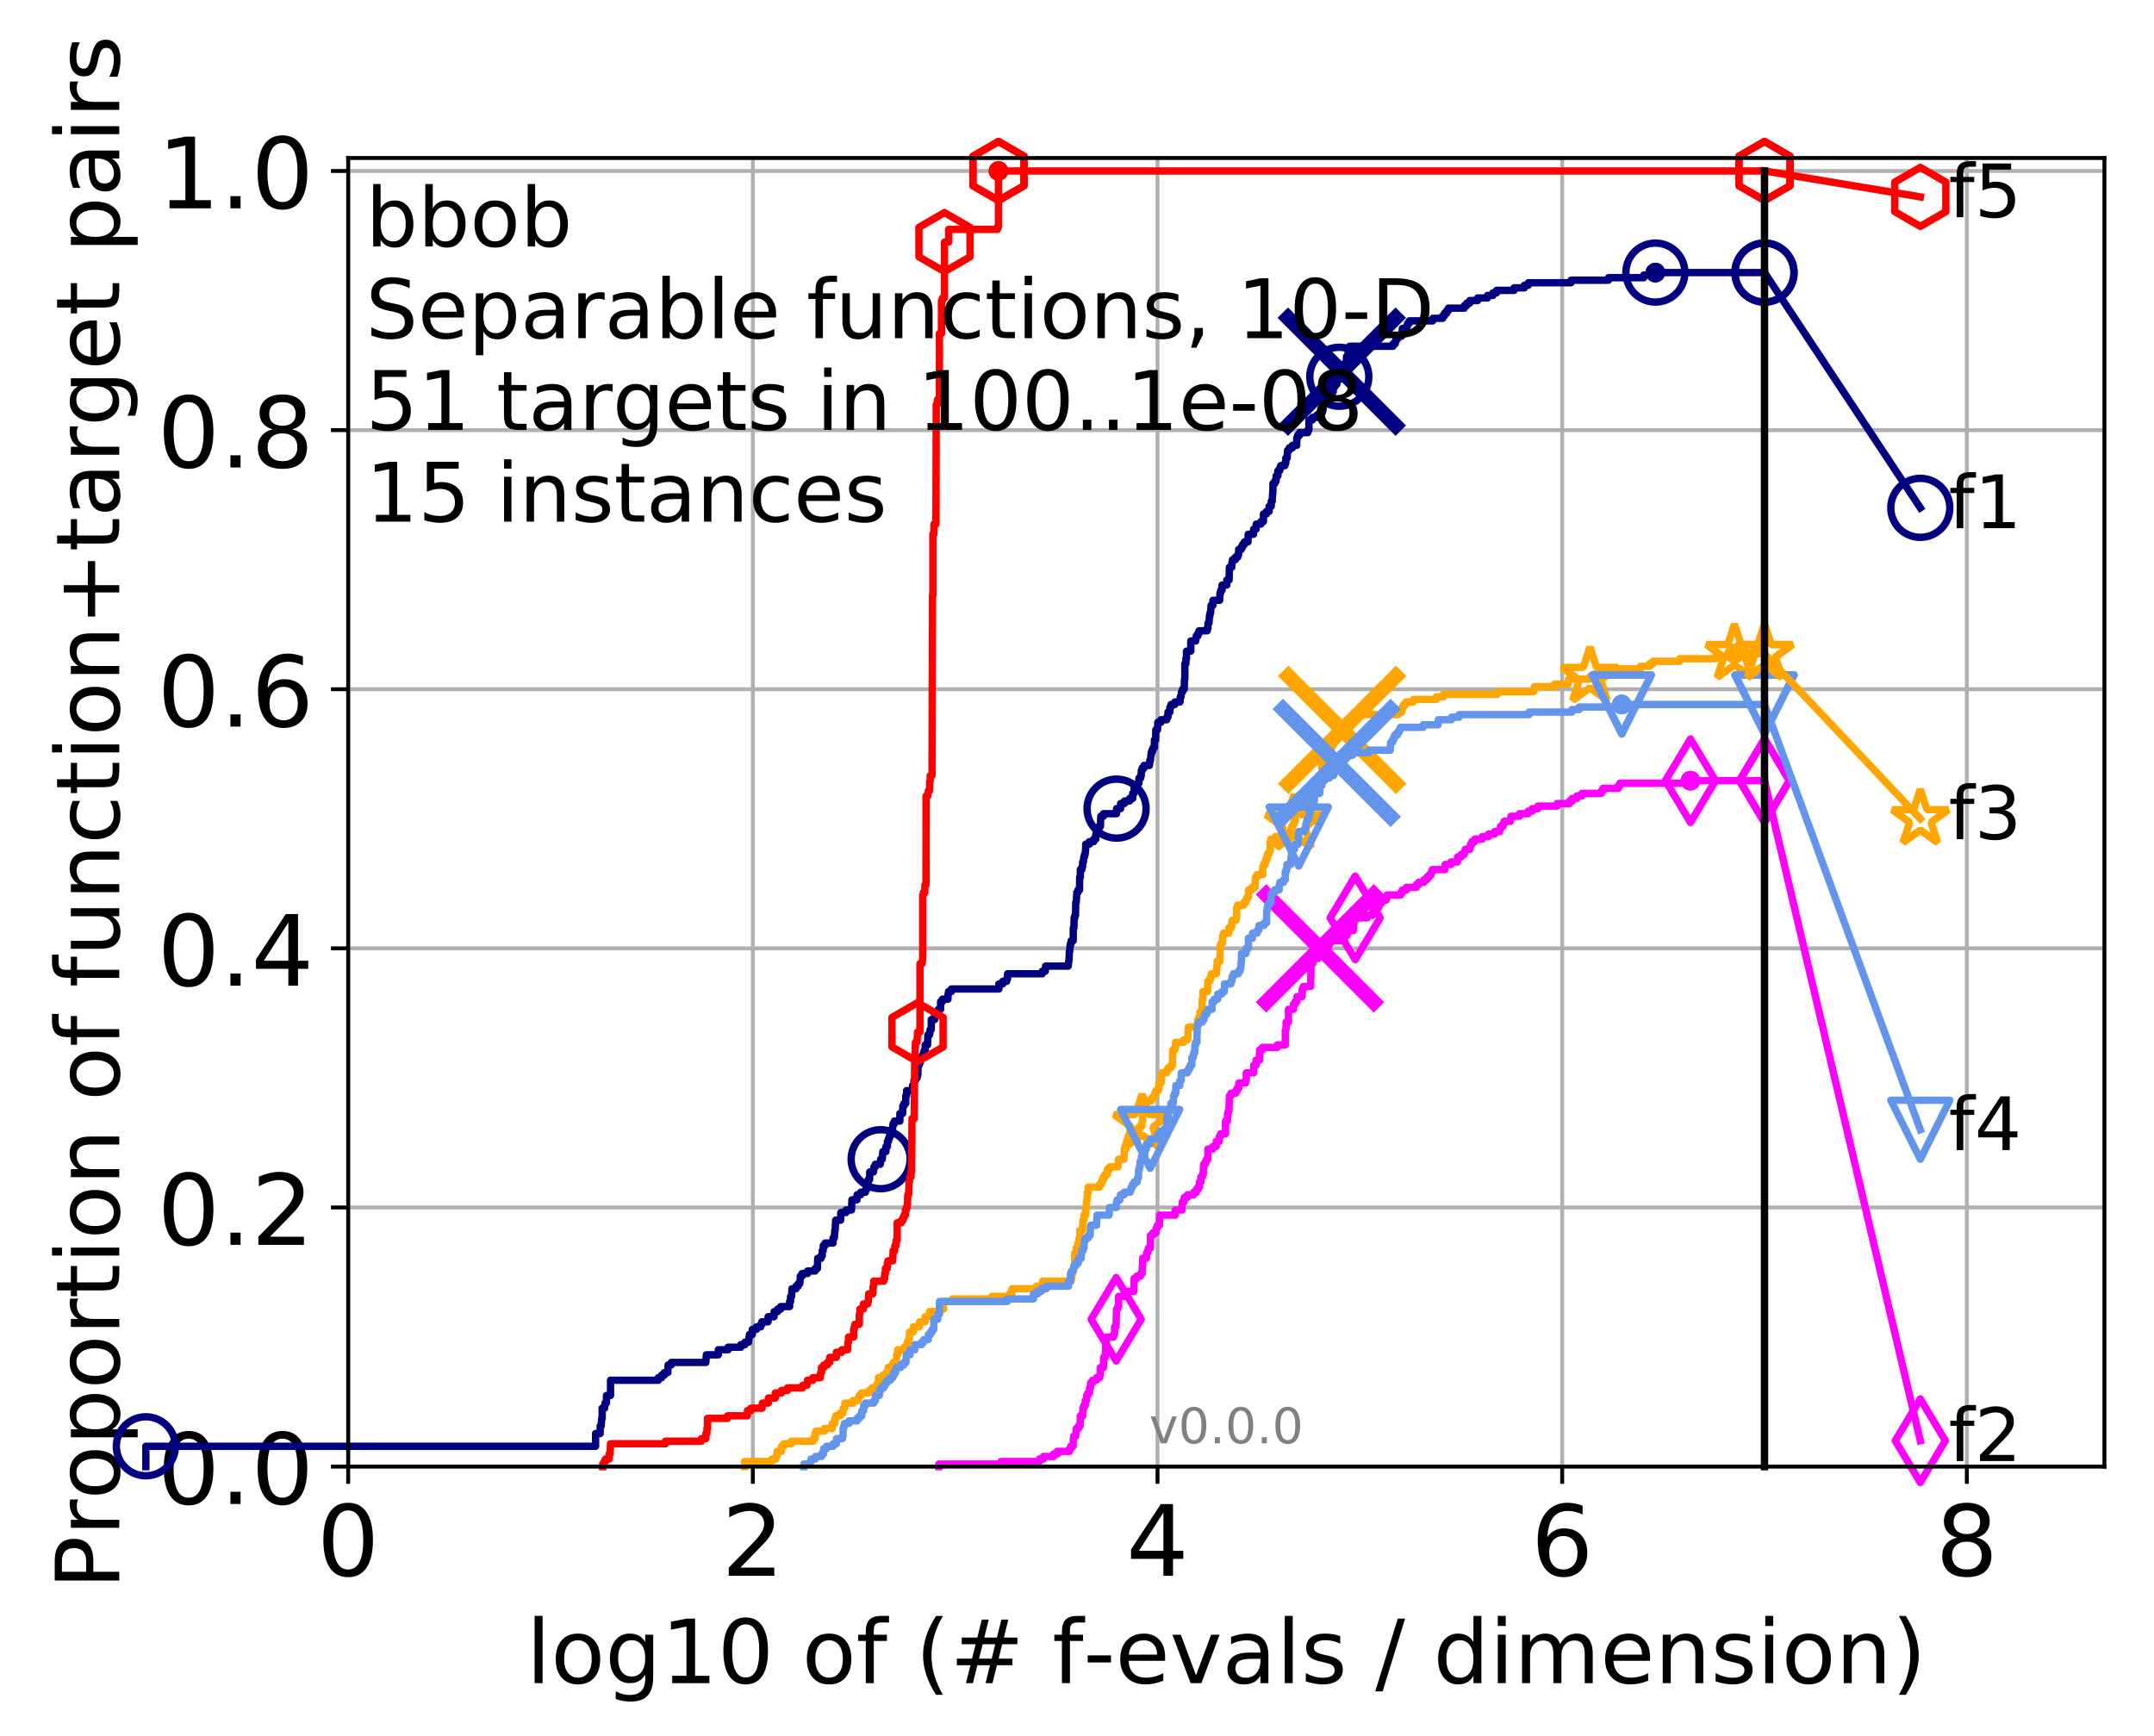 <?xml version="1.0" encoding="utf-8" standalone="no"?>
<!DOCTYPE svg PUBLIC "-//W3C//DTD SVG 1.1//EN"
  "http://www.w3.org/Graphics/SVG/1.1/DTD/svg11.dtd">
<!-- Created with matplotlib (http://matplotlib.org/) -->
<svg height="353pt" version="1.1" viewBox="0 0 438 353" width="438pt" xmlns="http://www.w3.org/2000/svg" xmlns:xlink="http://www.w3.org/1999/xlink">
 <defs>
  <style type="text/css">
*{stroke-linecap:butt;stroke-linejoin:round;}
  </style>
 </defs>
 <g id="figure_1">
  <g id="patch_1">
   <path d="M 0 353.222 
L 438.62 353.222 
L 438.62 0 
L 0 0 
z
" style="fill:#ffffff;"/>
  </g>
  <g id="axes_1">
   <g id="patch_2">
    <path d="M 70.8 298.245 
L 427.92 298.245 
L 427.92 32.133 
L 70.8 32.133 
z
" style="fill:#ffffff;"/>
   </g>
   <g id="matplotlib.axis_1">
    <g id="xtick_1">
     <g id="line2d_1">
      <path clip-path="url(#pdc8fc50ebd)" d="M 70.8 298.245 
L 70.8 32.133 
" style="fill:none;stroke:#b0b0b0;stroke-linecap:square;stroke-width:0.8;"/>
     </g>
     <g id="line2d_2">
      <defs>
       <path d="M 0 0 
L 0 3.5 
" id="m94a9748798" style="stroke:#000000;stroke-width:0.8;"/>
      </defs>
      <g>
       <use style="stroke:#000000;stroke-width:0.8;" x="70.8" xlink:href="#m94a9748798" y="298.245"/>
      </g>
     </g>
     <g id="text_1">
      <!-- 0 -->
      <defs>
       <path d="M 31.781 66.406 
Q 24.172 66.406 20.328 58.906 
Q 16.5 51.422 16.5 36.375 
Q 16.5 21.391 20.328 13.891 
Q 24.172 6.391 31.781 6.391 
Q 39.453 6.391 43.281 13.891 
Q 47.125 21.391 47.125 36.375 
Q 47.125 51.422 43.281 58.906 
Q 39.453 66.406 31.781 66.406 
z
M 31.781 74.219 
Q 44.047 74.219 50.516 64.516 
Q 56.984 54.828 56.984 36.375 
Q 56.984 17.969 50.516 8.266 
Q 44.047 -1.422 31.781 -1.422 
Q 19.531 -1.422 13.062 8.266 
Q 6.594 17.969 6.594 36.375 
Q 6.594 54.828 13.062 64.516 
Q 19.531 74.219 31.781 74.219 
z
" id="DejaVuSans-30"/>
      </defs>
      <g transform="translate(64.438 320.442)scale(0.2 -0.2)">
       <use xlink:href="#DejaVuSans-30"/>
      </g>
     </g>
    </g>
    <g id="xtick_2">
     <g id="line2d_3">
      <path clip-path="url(#pdc8fc50ebd)" d="M 153.086 298.245 
L 153.086 32.133 
" style="fill:none;stroke:#b0b0b0;stroke-linecap:square;stroke-width:0.8;"/>
     </g>
     <g id="line2d_4">
      <g>
       <use style="stroke:#000000;stroke-width:0.8;" x="153.086" xlink:href="#m94a9748798" y="298.245"/>
      </g>
     </g>
     <g id="text_2">
      <!-- 2 -->
      <defs>
       <path d="M 19.188 8.297 
L 53.609 8.297 
L 53.609 0 
L 7.328 0 
L 7.328 8.297 
Q 12.938 14.109 22.625 23.891 
Q 32.328 33.688 34.812 36.531 
Q 39.547 41.844 41.422 45.531 
Q 43.312 49.219 43.312 52.781 
Q 43.312 58.594 39.234 62.25 
Q 35.156 65.922 28.609 65.922 
Q 23.969 65.922 18.812 64.312 
Q 13.672 62.703 7.812 59.422 
L 7.812 69.391 
Q 13.766 71.781 18.938 73 
Q 24.125 74.219 28.422 74.219 
Q 39.75 74.219 46.484 68.547 
Q 53.219 62.891 53.219 53.422 
Q 53.219 48.922 51.531 44.891 
Q 49.859 40.875 45.406 35.406 
Q 44.188 33.984 37.641 27.219 
Q 31.109 20.453 19.188 8.297 
z
" id="DejaVuSans-32"/>
      </defs>
      <g transform="translate(146.723 320.442)scale(0.2 -0.2)">
       <use xlink:href="#DejaVuSans-32"/>
      </g>
     </g>
    </g>
    <g id="xtick_3">
     <g id="line2d_5">
      <path clip-path="url(#pdc8fc50ebd)" d="M 235.371 298.245 
L 235.371 32.133 
" style="fill:none;stroke:#b0b0b0;stroke-linecap:square;stroke-width:0.8;"/>
     </g>
     <g id="line2d_6">
      <g>
       <use style="stroke:#000000;stroke-width:0.8;" x="235.371" xlink:href="#m94a9748798" y="298.245"/>
      </g>
     </g>
     <g id="text_3">
      <!-- 4 -->
      <defs>
       <path d="M 37.797 64.312 
L 12.891 25.391 
L 37.797 25.391 
z
M 35.203 72.906 
L 47.609 72.906 
L 47.609 25.391 
L 58.016 25.391 
L 58.016 17.188 
L 47.609 17.188 
L 47.609 0 
L 37.797 0 
L 37.797 17.188 
L 4.891 17.188 
L 4.891 26.703 
z
" id="DejaVuSans-34"/>
      </defs>
      <g transform="translate(229.009 320.442)scale(0.2 -0.2)">
       <use xlink:href="#DejaVuSans-34"/>
      </g>
     </g>
    </g>
    <g id="xtick_4">
     <g id="line2d_7">
      <path clip-path="url(#pdc8fc50ebd)" d="M 317.657 298.245 
L 317.657 32.133 
" style="fill:none;stroke:#b0b0b0;stroke-linecap:square;stroke-width:0.8;"/>
     </g>
     <g id="line2d_8">
      <g>
       <use style="stroke:#000000;stroke-width:0.8;" x="317.657" xlink:href="#m94a9748798" y="298.245"/>
      </g>
     </g>
     <g id="text_4">
      <!-- 6 -->
      <defs>
       <path d="M 33.016 40.375 
Q 26.375 40.375 22.484 35.828 
Q 18.609 31.297 18.609 23.391 
Q 18.609 15.531 22.484 10.953 
Q 26.375 6.391 33.016 6.391 
Q 39.656 6.391 43.531 10.953 
Q 47.406 15.531 47.406 23.391 
Q 47.406 31.297 43.531 35.828 
Q 39.656 40.375 33.016 40.375 
z
M 52.594 71.297 
L 52.594 62.312 
Q 48.875 64.062 45.094 64.984 
Q 41.312 65.922 37.594 65.922 
Q 27.828 65.922 22.672 59.328 
Q 17.531 52.734 16.797 39.406 
Q 19.672 43.656 24.016 45.922 
Q 28.375 48.188 33.594 48.188 
Q 44.578 48.188 50.953 41.516 
Q 57.328 34.859 57.328 23.391 
Q 57.328 12.156 50.688 5.359 
Q 44.047 -1.422 33.016 -1.422 
Q 20.359 -1.422 13.672 8.266 
Q 6.984 17.969 6.984 36.375 
Q 6.984 53.656 15.188 63.938 
Q 23.391 74.219 37.203 74.219 
Q 40.922 74.219 44.703 73.484 
Q 48.484 72.75 52.594 71.297 
z
" id="DejaVuSans-36"/>
      </defs>
      <g transform="translate(311.295 320.442)scale(0.2 -0.2)">
       <use xlink:href="#DejaVuSans-36"/>
      </g>
     </g>
    </g>
    <g id="xtick_5">
     <g id="line2d_9">
      <path clip-path="url(#pdc8fc50ebd)" d="M 399.943 298.245 
L 399.943 32.133 
" style="fill:none;stroke:#b0b0b0;stroke-linecap:square;stroke-width:0.8;"/>
     </g>
     <g id="line2d_10">
      <g>
       <use style="stroke:#000000;stroke-width:0.8;" x="399.943" xlink:href="#m94a9748798" y="298.245"/>
      </g>
     </g>
     <g id="text_5">
      <!-- 8 -->
      <defs>
       <path d="M 31.781 34.625 
Q 24.75 34.625 20.719 30.859 
Q 16.703 27.094 16.703 20.516 
Q 16.703 13.922 20.719 10.156 
Q 24.75 6.391 31.781 6.391 
Q 38.812 6.391 42.859 10.172 
Q 46.922 13.969 46.922 20.516 
Q 46.922 27.094 42.891 30.859 
Q 38.875 34.625 31.781 34.625 
z
M 21.922 38.812 
Q 15.578 40.375 12.031 44.719 
Q 8.5 49.078 8.5 55.328 
Q 8.5 64.062 14.719 69.141 
Q 20.953 74.219 31.781 74.219 
Q 42.672 74.219 48.875 69.141 
Q 55.078 64.062 55.078 55.328 
Q 55.078 49.078 51.531 44.719 
Q 48 40.375 41.703 38.812 
Q 48.828 37.156 52.797 32.312 
Q 56.781 27.484 56.781 20.516 
Q 56.781 9.906 50.312 4.234 
Q 43.844 -1.422 31.781 -1.422 
Q 19.734 -1.422 13.25 4.234 
Q 6.781 9.906 6.781 20.516 
Q 6.781 27.484 10.781 32.312 
Q 14.797 37.156 21.922 38.812 
z
M 18.312 54.391 
Q 18.312 48.734 21.844 45.562 
Q 25.391 42.391 31.781 42.391 
Q 38.141 42.391 41.719 45.562 
Q 45.312 48.734 45.312 54.391 
Q 45.312 60.062 41.719 63.234 
Q 38.141 66.406 31.781 66.406 
Q 25.391 66.406 21.844 63.234 
Q 18.312 60.062 18.312 54.391 
z
" id="DejaVuSans-38"/>
      </defs>
      <g transform="translate(393.58 320.442)scale(0.2 -0.2)">
       <use xlink:href="#DejaVuSans-38"/>
      </g>
     </g>
    </g>
    <g id="text_6">
     <!-- log10 of (# f-evals / dimension) -->
     <defs>
      <path d="M 9.422 75.984 
L 18.406 75.984 
L 18.406 0 
L 9.422 0 
z
" id="DejaVuSans-6c"/>
      <path d="M 30.609 48.391 
Q 23.391 48.391 19.188 42.75 
Q 14.984 37.109 14.984 27.297 
Q 14.984 17.484 19.156 11.844 
Q 23.344 6.203 30.609 6.203 
Q 37.797 6.203 41.984 11.859 
Q 46.188 17.531 46.188 27.297 
Q 46.188 37.016 41.984 42.703 
Q 37.797 48.391 30.609 48.391 
z
M 30.609 56 
Q 42.328 56 49.016 48.375 
Q 55.719 40.766 55.719 27.297 
Q 55.719 13.875 49.016 6.219 
Q 42.328 -1.422 30.609 -1.422 
Q 18.844 -1.422 12.172 6.219 
Q 5.516 13.875 5.516 27.297 
Q 5.516 40.766 12.172 48.375 
Q 18.844 56 30.609 56 
z
" id="DejaVuSans-6f"/>
      <path d="M 45.406 27.984 
Q 45.406 37.75 41.375 43.109 
Q 37.359 48.484 30.078 48.484 
Q 22.859 48.484 18.828 43.109 
Q 14.797 37.75 14.797 27.984 
Q 14.797 18.266 18.828 12.891 
Q 22.859 7.516 30.078 7.516 
Q 37.359 7.516 41.375 12.891 
Q 45.406 18.266 45.406 27.984 
z
M 54.391 6.781 
Q 54.391 -7.172 48.188 -13.984 
Q 42 -20.797 29.203 -20.797 
Q 24.469 -20.797 20.266 -20.094 
Q 16.062 -19.391 12.109 -17.922 
L 12.109 -9.188 
Q 16.062 -11.328 19.922 -12.344 
Q 23.781 -13.375 27.781 -13.375 
Q 36.625 -13.375 41.016 -8.766 
Q 45.406 -4.156 45.406 5.172 
L 45.406 9.625 
Q 42.625 4.781 38.281 2.391 
Q 33.938 0 27.875 0 
Q 17.828 0 11.672 7.656 
Q 5.516 15.328 5.516 27.984 
Q 5.516 40.672 11.672 48.328 
Q 17.828 56 27.875 56 
Q 33.938 56 38.281 53.609 
Q 42.625 51.219 45.406 46.391 
L 45.406 54.688 
L 54.391 54.688 
z
" id="DejaVuSans-67"/>
      <path d="M 12.406 8.297 
L 28.516 8.297 
L 28.516 63.922 
L 10.984 60.406 
L 10.984 69.391 
L 28.422 72.906 
L 38.281 72.906 
L 38.281 8.297 
L 54.391 8.297 
L 54.391 0 
L 12.406 0 
z
" id="DejaVuSans-31"/>
      <path id="DejaVuSans-20"/>
      <path d="M 37.109 75.984 
L 37.109 68.5 
L 28.516 68.5 
Q 23.688 68.5 21.797 66.547 
Q 19.922 64.594 19.922 59.516 
L 19.922 54.688 
L 34.719 54.688 
L 34.719 47.703 
L 19.922 47.703 
L 19.922 0 
L 10.891 0 
L 10.891 47.703 
L 2.297 47.703 
L 2.297 54.688 
L 10.891 54.688 
L 10.891 58.5 
Q 10.891 67.625 15.141 71.797 
Q 19.391 75.984 28.609 75.984 
z
" id="DejaVuSans-66"/>
      <path d="M 31 75.875 
Q 24.469 64.656 21.281 53.656 
Q 18.109 42.672 18.109 31.391 
Q 18.109 20.125 21.312 9.062 
Q 24.516 -2 31 -13.188 
L 23.188 -13.188 
Q 15.875 -1.703 12.234 9.375 
Q 8.594 20.453 8.594 31.391 
Q 8.594 42.281 12.203 53.312 
Q 15.828 64.359 23.188 75.875 
z
" id="DejaVuSans-28"/>
      <path d="M 51.125 44 
L 36.922 44 
L 32.812 27.688 
L 47.125 27.688 
z
M 43.797 71.781 
L 38.719 51.516 
L 52.984 51.516 
L 58.109 71.781 
L 65.922 71.781 
L 60.891 51.516 
L 76.125 51.516 
L 76.125 44 
L 58.984 44 
L 54.984 27.688 
L 70.516 27.688 
L 70.516 20.219 
L 53.078 20.219 
L 48 0 
L 40.188 0 
L 45.219 20.219 
L 30.906 20.219 
L 25.875 0 
L 18.016 0 
L 23.094 20.219 
L 7.719 20.219 
L 7.719 27.688 
L 24.906 27.688 
L 29 44 
L 13.281 44 
L 13.281 51.516 
L 30.906 51.516 
L 35.891 71.781 
z
" id="DejaVuSans-23"/>
      <path d="M 4.891 31.391 
L 31.203 31.391 
L 31.203 23.391 
L 4.891 23.391 
z
" id="DejaVuSans-2d"/>
      <path d="M 56.203 29.594 
L 56.203 25.203 
L 14.891 25.203 
Q 15.484 15.922 20.484 11.062 
Q 25.484 6.203 34.422 6.203 
Q 39.594 6.203 44.453 7.469 
Q 49.312 8.734 54.109 11.281 
L 54.109 2.781 
Q 49.266 0.734 44.188 -0.344 
Q 39.109 -1.422 33.891 -1.422 
Q 20.797 -1.422 13.156 6.188 
Q 5.516 13.812 5.516 26.812 
Q 5.516 40.234 12.766 48.109 
Q 20.016 56 32.328 56 
Q 43.359 56 49.781 48.891 
Q 56.203 41.797 56.203 29.594 
z
M 47.219 32.234 
Q 47.125 39.594 43.094 43.984 
Q 39.062 48.391 32.422 48.391 
Q 24.906 48.391 20.391 44.141 
Q 15.875 39.891 15.188 32.172 
z
" id="DejaVuSans-65"/>
      <path d="M 2.984 54.688 
L 12.5 54.688 
L 29.594 8.797 
L 46.688 54.688 
L 56.203 54.688 
L 35.688 0 
L 23.484 0 
z
" id="DejaVuSans-76"/>
      <path d="M 34.281 27.484 
Q 23.391 27.484 19.188 25 
Q 14.984 22.516 14.984 16.5 
Q 14.984 11.719 18.141 8.906 
Q 21.297 6.109 26.703 6.109 
Q 34.188 6.109 38.703 11.406 
Q 43.219 16.703 43.219 25.484 
L 43.219 27.484 
z
M 52.203 31.203 
L 52.203 0 
L 43.219 0 
L 43.219 8.297 
Q 40.141 3.328 35.547 0.953 
Q 30.953 -1.422 24.312 -1.422 
Q 15.922 -1.422 10.953 3.297 
Q 6 8.016 6 15.922 
Q 6 25.141 12.172 29.828 
Q 18.359 34.516 30.609 34.516 
L 43.219 34.516 
L 43.219 35.406 
Q 43.219 41.609 39.141 45 
Q 35.062 48.391 27.688 48.391 
Q 23 48.391 18.547 47.266 
Q 14.109 46.141 10.016 43.891 
L 10.016 52.203 
Q 14.938 54.109 19.578 55.047 
Q 24.219 56 28.609 56 
Q 40.484 56 46.344 49.844 
Q 52.203 43.703 52.203 31.203 
z
" id="DejaVuSans-61"/>
      <path d="M 44.281 53.078 
L 44.281 44.578 
Q 40.484 46.531 36.375 47.5 
Q 32.281 48.484 27.875 48.484 
Q 21.188 48.484 17.844 46.438 
Q 14.5 44.391 14.5 40.281 
Q 14.5 37.156 16.891 35.375 
Q 19.281 33.594 26.516 31.984 
L 29.594 31.297 
Q 39.156 29.25 43.188 25.516 
Q 47.219 21.781 47.219 15.094 
Q 47.219 7.469 41.188 3.016 
Q 35.156 -1.422 24.609 -1.422 
Q 20.219 -1.422 15.453 -0.562 
Q 10.688 0.297 5.422 2 
L 5.422 11.281 
Q 10.406 8.688 15.234 7.391 
Q 20.062 6.109 24.812 6.109 
Q 31.156 6.109 34.562 8.281 
Q 37.984 10.453 37.984 14.406 
Q 37.984 18.062 35.516 20.016 
Q 33.062 21.969 24.703 23.781 
L 21.578 24.516 
Q 13.234 26.266 9.516 29.906 
Q 5.812 33.547 5.812 39.891 
Q 5.812 47.609 11.281 51.797 
Q 16.75 56 26.812 56 
Q 31.781 56 36.172 55.266 
Q 40.578 54.547 44.281 53.078 
z
" id="DejaVuSans-73"/>
      <path d="M 25.391 72.906 
L 33.688 72.906 
L 8.297 -9.281 
L 0 -9.281 
z
" id="DejaVuSans-2f"/>
      <path d="M 45.406 46.391 
L 45.406 75.984 
L 54.391 75.984 
L 54.391 0 
L 45.406 0 
L 45.406 8.203 
Q 42.578 3.328 38.25 0.953 
Q 33.938 -1.422 27.875 -1.422 
Q 17.969 -1.422 11.734 6.484 
Q 5.516 14.406 5.516 27.297 
Q 5.516 40.188 11.734 48.094 
Q 17.969 56 27.875 56 
Q 33.938 56 38.25 53.625 
Q 42.578 51.266 45.406 46.391 
z
M 14.797 27.297 
Q 14.797 17.391 18.875 11.75 
Q 22.953 6.109 30.078 6.109 
Q 37.203 6.109 41.297 11.75 
Q 45.406 17.391 45.406 27.297 
Q 45.406 37.203 41.297 42.844 
Q 37.203 48.484 30.078 48.484 
Q 22.953 48.484 18.875 42.844 
Q 14.797 37.203 14.797 27.297 
z
" id="DejaVuSans-64"/>
      <path d="M 9.422 54.688 
L 18.406 54.688 
L 18.406 0 
L 9.422 0 
z
M 9.422 75.984 
L 18.406 75.984 
L 18.406 64.594 
L 9.422 64.594 
z
" id="DejaVuSans-69"/>
      <path d="M 52 44.188 
Q 55.375 50.25 60.062 53.125 
Q 64.75 56 71.094 56 
Q 79.641 56 84.281 50.016 
Q 88.922 44.047 88.922 33.016 
L 88.922 0 
L 79.891 0 
L 79.891 32.719 
Q 79.891 40.578 77.094 44.375 
Q 74.312 48.188 68.609 48.188 
Q 61.625 48.188 57.562 43.547 
Q 53.516 38.922 53.516 30.906 
L 53.516 0 
L 44.484 0 
L 44.484 32.719 
Q 44.484 40.625 41.703 44.406 
Q 38.922 48.188 33.109 48.188 
Q 26.219 48.188 22.156 43.531 
Q 18.109 38.875 18.109 30.906 
L 18.109 0 
L 9.078 0 
L 9.078 54.688 
L 18.109 54.688 
L 18.109 46.188 
Q 21.188 51.219 25.484 53.609 
Q 29.781 56 35.688 56 
Q 41.656 56 45.828 52.969 
Q 50 49.953 52 44.188 
z
" id="DejaVuSans-6d"/>
      <path d="M 54.891 33.016 
L 54.891 0 
L 45.906 0 
L 45.906 32.719 
Q 45.906 40.484 42.875 44.328 
Q 39.844 48.188 33.797 48.188 
Q 26.516 48.188 22.312 43.547 
Q 18.109 38.922 18.109 30.906 
L 18.109 0 
L 9.078 0 
L 9.078 54.688 
L 18.109 54.688 
L 18.109 46.188 
Q 21.344 51.125 25.703 53.562 
Q 30.078 56 35.797 56 
Q 45.219 56 50.047 50.172 
Q 54.891 44.344 54.891 33.016 
z
" id="DejaVuSans-6e"/>
      <path d="M 8.016 75.875 
L 15.828 75.875 
Q 23.141 64.359 26.781 53.312 
Q 30.422 42.281 30.422 31.391 
Q 30.422 20.453 26.781 9.375 
Q 23.141 -1.703 15.828 -13.188 
L 8.016 -13.188 
Q 14.5 -2 17.703 9.062 
Q 20.906 20.125 20.906 31.391 
Q 20.906 42.672 17.703 53.656 
Q 14.5 64.656 8.016 75.875 
z
" id="DejaVuSans-29"/>
     </defs>
     <g transform="translate(107.015 342.279)scale(0.18 -0.18)">
      <use xlink:href="#DejaVuSans-6c"/>
      <use x="27.783" xlink:href="#DejaVuSans-6f"/>
      <use x="88.965" xlink:href="#DejaVuSans-67"/>
      <use x="152.441" xlink:href="#DejaVuSans-31"/>
      <use x="216.064" xlink:href="#DejaVuSans-30"/>
      <use x="279.688" xlink:href="#DejaVuSans-20"/>
      <use x="311.475" xlink:href="#DejaVuSans-6f"/>
      <use x="372.656" xlink:href="#DejaVuSans-66"/>
      <use x="407.861" xlink:href="#DejaVuSans-20"/>
      <use x="439.648" xlink:href="#DejaVuSans-28"/>
      <use x="478.662" xlink:href="#DejaVuSans-23"/>
      <use x="562.451" xlink:href="#DejaVuSans-20"/>
      <use x="594.238" xlink:href="#DejaVuSans-66"/>
      <use x="629.365" xlink:href="#DejaVuSans-2d"/>
      <use x="665.449" xlink:href="#DejaVuSans-65"/>
      <use x="726.973" xlink:href="#DejaVuSans-76"/>
      <use x="786.152" xlink:href="#DejaVuSans-61"/>
      <use x="847.432" xlink:href="#DejaVuSans-6c"/>
      <use x="875.215" xlink:href="#DejaVuSans-73"/>
      <use x="927.314" xlink:href="#DejaVuSans-20"/>
      <use x="959.102" xlink:href="#DejaVuSans-2f"/>
      <use x="992.793" xlink:href="#DejaVuSans-20"/>
      <use x="1024.58" xlink:href="#DejaVuSans-64"/>
      <use x="1088.057" xlink:href="#DejaVuSans-69"/>
      <use x="1115.84" xlink:href="#DejaVuSans-6d"/>
      <use x="1213.252" xlink:href="#DejaVuSans-65"/>
      <use x="1274.775" xlink:href="#DejaVuSans-6e"/>
      <use x="1338.154" xlink:href="#DejaVuSans-73"/>
      <use x="1390.254" xlink:href="#DejaVuSans-69"/>
      <use x="1418.037" xlink:href="#DejaVuSans-6f"/>
      <use x="1479.219" xlink:href="#DejaVuSans-6e"/>
      <use x="1542.598" xlink:href="#DejaVuSans-29"/>
     </g>
    </g>
   </g>
   <g id="matplotlib.axis_2">
    <g id="ytick_1">
     <g id="line2d_11">
      <path clip-path="url(#pdc8fc50ebd)" d="M 70.8 298.245 
L 427.92 298.245 
" style="fill:none;stroke:#b0b0b0;stroke-linecap:square;stroke-width:0.8;"/>
     </g>
     <g id="line2d_12">
      <defs>
       <path d="M 0 0 
L -3.5 0 
" id="meb9588517c" style="stroke:#000000;stroke-width:0.8;"/>
      </defs>
      <g>
       <use style="stroke:#000000;stroke-width:0.8;" x="70.8" xlink:href="#meb9588517c" y="298.245"/>
      </g>
     </g>
     <g id="text_7">
      <!-- 0.0 -->
      <defs>
       <path d="M 10.688 12.406 
L 21 12.406 
L 21 0 
L 10.688 0 
z
" id="DejaVuSans-2e"/>
      </defs>
      <g transform="translate(31.994 305.844)scale(0.2 -0.2)">
       <use xlink:href="#DejaVuSans-30"/>
       <use x="63.623" xlink:href="#DejaVuSans-2e"/>
       <use x="95.41" xlink:href="#DejaVuSans-30"/>
      </g>
     </g>
    </g>
    <g id="ytick_2">
     <g id="line2d_13">
      <path clip-path="url(#pdc8fc50ebd)" d="M 70.8 245.55 
L 427.92 245.55 
" style="fill:none;stroke:#b0b0b0;stroke-linecap:square;stroke-width:0.8;"/>
     </g>
     <g id="line2d_14">
      <g>
       <use style="stroke:#000000;stroke-width:0.8;" x="70.8" xlink:href="#meb9588517c" y="245.55"/>
      </g>
     </g>
     <g id="text_8">
      <!-- 0.2 -->
      <g transform="translate(31.994 253.148)scale(0.2 -0.2)">
       <use xlink:href="#DejaVuSans-30"/>
       <use x="63.623" xlink:href="#DejaVuSans-2e"/>
       <use x="95.41" xlink:href="#DejaVuSans-32"/>
      </g>
     </g>
    </g>
    <g id="ytick_3">
     <g id="line2d_15">
      <path clip-path="url(#pdc8fc50ebd)" d="M 70.8 192.854 
L 427.92 192.854 
" style="fill:none;stroke:#b0b0b0;stroke-linecap:square;stroke-width:0.8;"/>
     </g>
     <g id="line2d_16">
      <g>
       <use style="stroke:#000000;stroke-width:0.8;" x="70.8" xlink:href="#meb9588517c" y="192.854"/>
      </g>
     </g>
     <g id="text_9">
      <!-- 0.4 -->
      <g transform="translate(31.994 200.453)scale(0.2 -0.2)">
       <use xlink:href="#DejaVuSans-30"/>
       <use x="63.623" xlink:href="#DejaVuSans-2e"/>
       <use x="95.41" xlink:href="#DejaVuSans-34"/>
      </g>
     </g>
    </g>
    <g id="ytick_4">
     <g id="line2d_17">
      <path clip-path="url(#pdc8fc50ebd)" d="M 70.8 140.159 
L 427.92 140.159 
" style="fill:none;stroke:#b0b0b0;stroke-linecap:square;stroke-width:0.8;"/>
     </g>
     <g id="line2d_18">
      <g>
       <use style="stroke:#000000;stroke-width:0.8;" x="70.8" xlink:href="#meb9588517c" y="140.159"/>
      </g>
     </g>
     <g id="text_10">
      <!-- 0.6 -->
      <g transform="translate(31.994 147.757)scale(0.2 -0.2)">
       <use xlink:href="#DejaVuSans-30"/>
       <use x="63.623" xlink:href="#DejaVuSans-2e"/>
       <use x="95.41" xlink:href="#DejaVuSans-36"/>
      </g>
     </g>
    </g>
    <g id="ytick_5">
     <g id="line2d_19">
      <path clip-path="url(#pdc8fc50ebd)" d="M 70.8 87.464 
L 427.92 87.464 
" style="fill:none;stroke:#b0b0b0;stroke-linecap:square;stroke-width:0.8;"/>
     </g>
     <g id="line2d_20">
      <g>
       <use style="stroke:#000000;stroke-width:0.8;" x="70.8" xlink:href="#meb9588517c" y="87.464"/>
      </g>
     </g>
     <g id="text_11">
      <!-- 0.8 -->
      <g transform="translate(31.994 95.062)scale(0.2 -0.2)">
       <use xlink:href="#DejaVuSans-30"/>
       <use x="63.623" xlink:href="#DejaVuSans-2e"/>
       <use x="95.41" xlink:href="#DejaVuSans-38"/>
      </g>
     </g>
    </g>
    <g id="ytick_6">
     <g id="line2d_21">
      <path clip-path="url(#pdc8fc50ebd)" d="M 70.8 34.768 
L 427.92 34.768 
" style="fill:none;stroke:#b0b0b0;stroke-linecap:square;stroke-width:0.8;"/>
     </g>
     <g id="line2d_22">
      <g>
       <use style="stroke:#000000;stroke-width:0.8;" x="70.8" xlink:href="#meb9588517c" y="34.768"/>
      </g>
     </g>
     <g id="text_12">
      <!-- 1.0 -->
      <g transform="translate(31.994 42.367)scale(0.2 -0.2)">
       <use xlink:href="#DejaVuSans-31"/>
       <use x="63.623" xlink:href="#DejaVuSans-2e"/>
       <use x="95.41" xlink:href="#DejaVuSans-30"/>
      </g>
     </g>
    </g>
    <g id="text_13">
     <!-- Proportion of function+target pairs -->
     <defs>
      <path d="M 19.672 64.797 
L 19.672 37.406 
L 32.078 37.406 
Q 38.969 37.406 42.719 40.969 
Q 46.484 44.531 46.484 51.125 
Q 46.484 57.672 42.719 61.234 
Q 38.969 64.797 32.078 64.797 
z
M 9.812 72.906 
L 32.078 72.906 
Q 44.344 72.906 50.609 67.359 
Q 56.891 61.812 56.891 51.125 
Q 56.891 40.328 50.609 34.812 
Q 44.344 29.297 32.078 29.297 
L 19.672 29.297 
L 19.672 0 
L 9.812 0 
z
" id="DejaVuSans-50"/>
      <path d="M 41.109 46.297 
Q 39.594 47.172 37.812 47.578 
Q 36.031 48 33.891 48 
Q 26.266 48 22.188 43.047 
Q 18.109 38.094 18.109 28.812 
L 18.109 0 
L 9.078 0 
L 9.078 54.688 
L 18.109 54.688 
L 18.109 46.188 
Q 20.953 51.172 25.484 53.578 
Q 30.031 56 36.531 56 
Q 37.453 56 38.578 55.875 
Q 39.703 55.766 41.062 55.516 
z
" id="DejaVuSans-72"/>
      <path d="M 18.109 8.203 
L 18.109 -20.797 
L 9.078 -20.797 
L 9.078 54.688 
L 18.109 54.688 
L 18.109 46.391 
Q 20.953 51.266 25.266 53.625 
Q 29.594 56 35.594 56 
Q 45.562 56 51.781 48.094 
Q 58.016 40.188 58.016 27.297 
Q 58.016 14.406 51.781 6.484 
Q 45.562 -1.422 35.594 -1.422 
Q 29.594 -1.422 25.266 0.953 
Q 20.953 3.328 18.109 8.203 
z
M 48.688 27.297 
Q 48.688 37.203 44.609 42.844 
Q 40.531 48.484 33.406 48.484 
Q 26.266 48.484 22.188 42.844 
Q 18.109 37.203 18.109 27.297 
Q 18.109 17.391 22.188 11.75 
Q 26.266 6.109 33.406 6.109 
Q 40.531 6.109 44.609 11.75 
Q 48.688 17.391 48.688 27.297 
z
" id="DejaVuSans-70"/>
      <path d="M 18.312 70.219 
L 18.312 54.688 
L 36.812 54.688 
L 36.812 47.703 
L 18.312 47.703 
L 18.312 18.016 
Q 18.312 11.328 20.141 9.422 
Q 21.969 7.516 27.594 7.516 
L 36.812 7.516 
L 36.812 0 
L 27.594 0 
Q 17.188 0 13.234 3.875 
Q 9.281 7.766 9.281 18.016 
L 9.281 47.703 
L 2.688 47.703 
L 2.688 54.688 
L 9.281 54.688 
L 9.281 70.219 
z
" id="DejaVuSans-74"/>
      <path d="M 8.5 21.578 
L 8.5 54.688 
L 17.484 54.688 
L 17.484 21.922 
Q 17.484 14.156 20.5 10.266 
Q 23.531 6.391 29.594 6.391 
Q 36.859 6.391 41.078 11.031 
Q 45.312 15.672 45.312 23.688 
L 45.312 54.688 
L 54.297 54.688 
L 54.297 0 
L 45.312 0 
L 45.312 8.406 
Q 42.047 3.422 37.719 1 
Q 33.406 -1.422 27.688 -1.422 
Q 18.266 -1.422 13.375 4.438 
Q 8.5 10.297 8.5 21.578 
z
M 31.109 56 
z
" id="DejaVuSans-75"/>
      <path d="M 48.781 52.594 
L 48.781 44.188 
Q 44.969 46.297 41.141 47.344 
Q 37.312 48.391 33.406 48.391 
Q 24.656 48.391 19.812 42.844 
Q 14.984 37.312 14.984 27.297 
Q 14.984 17.281 19.812 11.734 
Q 24.656 6.203 33.406 6.203 
Q 37.312 6.203 41.141 7.25 
Q 44.969 8.297 48.781 10.406 
L 48.781 2.094 
Q 45.016 0.344 40.984 -0.531 
Q 36.969 -1.422 32.422 -1.422 
Q 20.062 -1.422 12.781 6.344 
Q 5.516 14.109 5.516 27.297 
Q 5.516 40.672 12.859 48.328 
Q 20.219 56 33.016 56 
Q 37.156 56 41.109 55.141 
Q 45.062 54.297 48.781 52.594 
z
" id="DejaVuSans-63"/>
      <path d="M 46 62.703 
L 46 35.5 
L 73.188 35.5 
L 73.188 27.203 
L 46 27.203 
L 46 0 
L 37.797 0 
L 37.797 27.203 
L 10.594 27.203 
L 10.594 35.5 
L 37.797 35.5 
L 37.797 62.703 
z
" id="DejaVuSans-2b"/>
     </defs>
     <g transform="translate(24.25 323.179)rotate(-90)scale(0.18 -0.18)">
      <use xlink:href="#DejaVuSans-50"/>
      <use x="60.287" xlink:href="#DejaVuSans-72"/>
      <use x="101.369" xlink:href="#DejaVuSans-6f"/>
      <use x="162.551" xlink:href="#DejaVuSans-70"/>
      <use x="226.027" xlink:href="#DejaVuSans-6f"/>
      <use x="287.209" xlink:href="#DejaVuSans-72"/>
      <use x="328.322" xlink:href="#DejaVuSans-74"/>
      <use x="367.531" xlink:href="#DejaVuSans-69"/>
      <use x="395.314" xlink:href="#DejaVuSans-6f"/>
      <use x="456.496" xlink:href="#DejaVuSans-6e"/>
      <use x="519.875" xlink:href="#DejaVuSans-20"/>
      <use x="551.662" xlink:href="#DejaVuSans-6f"/>
      <use x="612.844" xlink:href="#DejaVuSans-66"/>
      <use x="648.049" xlink:href="#DejaVuSans-20"/>
      <use x="679.836" xlink:href="#DejaVuSans-66"/>
      <use x="715.041" xlink:href="#DejaVuSans-75"/>
      <use x="778.42" xlink:href="#DejaVuSans-6e"/>
      <use x="841.799" xlink:href="#DejaVuSans-63"/>
      <use x="896.779" xlink:href="#DejaVuSans-74"/>
      <use x="935.988" xlink:href="#DejaVuSans-69"/>
      <use x="963.771" xlink:href="#DejaVuSans-6f"/>
      <use x="1024.953" xlink:href="#DejaVuSans-6e"/>
      <use x="1088.332" xlink:href="#DejaVuSans-2b"/>
      <use x="1172.121" xlink:href="#DejaVuSans-74"/>
      <use x="1211.33" xlink:href="#DejaVuSans-61"/>
      <use x="1272.609" xlink:href="#DejaVuSans-72"/>
      <use x="1313.707" xlink:href="#DejaVuSans-67"/>
      <use x="1377.184" xlink:href="#DejaVuSans-65"/>
      <use x="1438.707" xlink:href="#DejaVuSans-74"/>
      <use x="1477.916" xlink:href="#DejaVuSans-20"/>
      <use x="1509.703" xlink:href="#DejaVuSans-70"/>
      <use x="1573.18" xlink:href="#DejaVuSans-61"/>
      <use x="1634.459" xlink:href="#DejaVuSans-69"/>
      <use x="1662.242" xlink:href="#DejaVuSans-72"/>
      <use x="1703.355" xlink:href="#DejaVuSans-73"/>
     </g>
    </g>
   </g>
   <g id="line2d_23">
    <defs>
     <path d="M 0 1.5 
C 0.398 1.5 0.779 1.342 1.061 1.061 
C 1.342 0.779 1.5 0.398 1.5 0 
C 1.5 -0.398 1.342 -0.779 1.061 -1.061 
C 0.779 -1.342 0.398 -1.5 0 -1.5 
C -0.398 -1.5 -0.779 -1.342 -1.061 -1.061 
C -1.342 -0.779 -1.5 -0.398 -1.5 0 
C -1.5 0.398 -1.342 0.779 -1.061 1.061 
C -0.779 1.342 -0.398 1.5 0 1.5 
z
" id="m4f81113cbc" style="stroke:#000080;"/>
    </defs>
    <g>
     <use style="fill:#000080;stroke:#000080;" x="336.611" xlink:href="#m4f81113cbc" y="55.433"/>
     <use style="fill:#000080;stroke:#000080;" x="336.611" xlink:href="#m4f81113cbc" y="55.433"/>
    </g>
   </g>
   <g id="line2d_24">
    <path d="M 29.657 298.245 
L 29.657 294.112 
L 121.106 294.112 
L 121.106 291.529 
L 122.044 291.529 
L 122.044 289.979 
L 122.246 289.979 
L 122.346 288.43 
L 122.445 288.43 
L 122.445 286.363 
L 122.935 286.363 
L 123.031 285.33 
L 123.317 285.33 
L 123.317 283.78 
L 124.149 283.78 
L 124.149 280.68 
L 133.862 280.68 
L 133.862 280.164 
L 134.53 280.164 
L 134.53 279.647 
L 135.077 279.647 
L 135.077 279.13 
L 135.797 279.13 
L 135.844 277.58 
L 136.489 277.58 
L 136.489 277.064 
L 143.536 277.064 
L 143.628 275.514 
L 146.063 275.514 
L 146.063 274.481 
L 148.064 274.481 
L 148.064 273.964 
L 150.638 273.964 
L 150.638 273.448 
L 151.479 273.448 
L 151.479 272.931 
L 152.244 272.931 
L 152.3 271.898 
L 152.393 271.898 
L 152.393 271.381 
L 152.978 271.381 
L 152.978 270.348 
L 153.804 270.348 
L 153.804 269.831 
L 154.691 269.831 
L 154.691 269.315 
L 154.918 269.315 
L 154.918 268.798 
L 156.179 268.798 
L 156.179 267.765 
L 157.399 267.765 
L 157.399 266.731 
L 158.114 266.731 
L 158.114 266.215 
L 158.75 266.215 
L 158.75 265.698 
L 160.567 265.698 
L 160.567 264.665 
L 160.754 264.665 
L 160.754 263.632 
L 160.974 263.632 
L 161.031 262.082 
L 161.86 262.082 
L 161.86 261.565 
L 162.292 261.565 
L 162.292 261.049 
L 162.62 261.049 
L 162.714 260.015 
L 162.734 260.015 
L 162.734 259.499 
L 163.105 259.499 
L 163.105 258.982 
L 164.213 258.982 
L 164.213 258.465 
L 165.755 258.465 
L 165.755 257.949 
L 166.215 257.949 
L 166.275 255.882 
L 166.97 255.882 
L 166.97 255.366 
L 167.198 255.366 
L 167.198 254.333 
L 167.384 254.333 
L 167.408 253.299 
L 167.789 253.299 
L 167.789 252.783 
L 169.401 252.783 
L 169.401 251.749 
L 169.657 251.749 
L 169.756 250.2 
L 169.819 250.2 
L 169.924 248.133 
L 170.926 248.133 
L 170.972 246.583 
L 172.011 246.583 
L 172.011 246.067 
L 173.145 246.067 
L 173.232 244 
L 174.256 244 
L 174.283 242.967 
L 175.026 242.967 
L 175.026 242.45 
L 175.974 242.45 
L 175.974 241.934 
L 176.205 241.934 
L 176.205 241.417 
L 176.449 241.417 
L 176.555 239.867 
L 176.836 239.867 
L 176.855 238.317 
L 177.618 238.317 
L 177.717 237.284 
L 177.981 237.284 
L 177.981 236.767 
L 178.998 236.767 
L 179.073 235.734 
L 179.404 235.734 
L 179.514 234.184 
L 180.15 234.184 
L 180.15 233.151 
L 180.446 233.151 
L 180.446 232.118 
L 180.65 232.118 
L 180.65 231.601 
L 180.833 231.601 
L 180.833 231.085 
L 181.065 231.085 
L 181.065 230.568 
L 181.177 230.568 
L 181.177 230.051 
L 181.453 230.051 
L 181.533 229.018 
L 181.591 229.018 
L 181.591 228.501 
L 181.868 228.501 
L 181.868 227.985 
L 182.982 227.985 
L 182.982 226.435 
L 183.55 226.435 
L 183.585 224.885 
L 183.836 224.885 
L 183.836 224.368 
L 184.181 224.368 
L 184.181 222.819 
L 184.35 222.819 
L 184.35 221.785 
L 185.563 221.785 
L 185.563 220.752 
L 185.845 220.752 
L 185.845 219.719 
L 186.159 219.719 
L 186.159 219.202 
L 186.484 219.202 
L 186.484 218.686 
L 186.63 218.686 
L 186.704 216.619 
L 186.896 216.619 
L 186.896 216.102 
L 187.131 216.102 
L 187.131 215.069 
L 187.578 215.069 
L 187.578 214.553 
L 187.794 214.553 
L 187.794 214.036 
L 187.96 214.036 
L 187.96 213.519 
L 188.127 213.519 
L 188.127 212.486 
L 188.61 212.486 
L 188.681 210.42 
L 189.041 210.42 
L 189.138 209.386 
L 189.36 209.386 
L 189.381 207.32 
L 190.075 207.32 
L 190.096 206.287 
L 190.377 206.287 
L 190.377 205.77 
L 190.824 205.77 
L 190.824 205.253 
L 191.264 205.253 
L 191.264 203.704 
L 191.635 203.704 
L 191.635 203.187 
L 192.764 203.187 
L 192.778 202.154 
L 192.876 202.154 
L 192.876 201.637 
L 193.453 201.637 
L 193.453 201.12 
L 203.118 201.12 
L 203.118 200.087 
L 203.889 200.087 
L 203.889 199.571 
L 204.69 199.571 
L 204.69 199.054 
L 204.877 199.054 
L 204.877 198.021 
L 211.926 198.021 
L 211.926 197.504 
L 212.545 197.504 
L 212.608 196.471 
L 217.216 196.471 
L 217.308 195.438 
L 217.355 195.438 
L 217.461 193.371 
L 217.527 193.371 
L 217.585 192.338 
L 217.675 192.338 
L 217.675 191.821 
L 217.823 191.821 
L 217.823 191.305 
L 218.224 191.305 
L 218.245 188.722 
L 218.372 188.722 
L 218.422 186.655 
L 218.554 186.655 
L 218.554 186.138 
L 218.706 186.138 
L 218.741 183.555 
L 218.835 183.555 
L 218.938 182.005 
L 218.957 182.005 
L 218.957 181.489 
L 219.206 181.489 
L 219.206 180.972 
L 219.518 180.972 
L 219.539 178.389 
L 219.681 178.389 
L 219.681 176.839 
L 219.986 176.839 
L 219.986 176.323 
L 220.126 176.323 
L 220.152 175.289 
L 220.295 175.289 
L 220.385 174.256 
L 220.525 174.256 
L 220.525 173.739 
L 220.647 173.739 
L 220.751 172.706 
L 220.765 172.706 
L 220.765 171.673 
L 221.516 171.673 
L 221.516 171.156 
L 222.395 171.156 
L 222.395 170.64 
L 222.822 170.64 
L 222.822 169.606 
L 223.366 169.606 
L 223.431 168.057 
L 223.756 168.057 
L 223.842 165.99 
L 224.373 165.99 
L 224.373 165.474 
L 227.037 165.474 
L 227.045 164.44 
L 227.871 164.44 
L 227.871 163.407 
L 228.649 163.407 
L 228.649 162.89 
L 229.697 162.89 
L 229.697 162.374 
L 230.322 162.374 
L 230.322 161.341 
L 230.604 161.341 
L 230.619 160.307 
L 230.846 160.307 
L 230.846 159.791 
L 231.312 159.791 
L 231.312 159.274 
L 231.596 159.274 
L 231.596 158.241 
L 231.941 158.241 
L 231.941 157.724 
L 232.069 157.724 
L 232.069 156.691 
L 232.258 156.691 
L 232.258 156.174 
L 232.627 156.174 
L 232.627 155.658 
L 233.736 155.658 
L 233.797 154.624 
L 233.933 154.624 
L 234.027 153.591 
L 234.08 153.591 
L 234.08 153.075 
L 234.241 153.075 
L 234.241 152.558 
L 234.486 152.558 
L 234.486 152.041 
L 234.739 152.041 
L 234.739 150.491 
L 234.991 150.491 
L 235.026 148.425 
L 235.372 148.425 
L 235.432 146.875 
L 236.072 146.875 
L 236.072 146.359 
L 237.251 146.359 
L 237.251 145.842 
L 237.494 145.842 
L 237.494 144.809 
L 237.894 144.809 
L 237.894 143.775 
L 238.126 143.775 
L 238.126 143.259 
L 238.911 143.259 
L 238.911 142.742 
L 239.955 142.742 
L 240.001 141.709 
L 240.157 141.709 
L 240.258 140.676 
L 240.46 140.676 
L 240.46 140.159 
L 240.803 140.159 
L 240.863 138.093 
L 240.93 138.093 
L 240.93 134.993 
L 241.14 134.993 
L 241.14 133.96 
L 241.268 133.96 
L 241.268 132.41 
L 242.138 132.41 
L 242.138 130.343 
L 243.153 130.343 
L 243.254 129.31 
L 243.588 129.31 
L 243.588 128.793 
L 243.813 128.793 
L 243.813 128.277 
L 245.472 128.277 
L 245.472 127.76 
L 245.63 127.76 
L 245.63 126.727 
L 245.836 126.727 
L 245.939 125.177 
L 246.044 125.177 
L 246.044 124.66 
L 246.163 124.66 
L 246.268 123.111 
L 246.641 123.111 
L 246.641 122.077 
L 248.005 122.077 
L 248.09 120.527 
L 248.239 120.527 
L 248.239 120.011 
L 248.492 120.011 
L 248.492 118.978 
L 249.461 118.978 
L 249.461 117.944 
L 249.929 117.944 
L 249.984 115.361 
L 250.466 115.361 
L 250.505 114.328 
L 250.624 114.328 
L 250.624 113.811 
L 251.21 113.811 
L 251.21 113.295 
L 251.689 113.295 
L 251.689 112.778 
L 251.872 112.778 
L 251.872 111.745 
L 252.402 111.745 
L 252.402 111.228 
L 252.685 111.228 
L 252.685 110.712 
L 253.042 110.712 
L 253.042 110.195 
L 253.768 110.195 
L 253.799 108.645 
L 254.901 108.645 
L 254.901 107.612 
L 255.421 107.612 
L 255.446 106.579 
L 256.386 106.579 
L 256.386 106.062 
L 256.911 106.062 
L 256.911 104.512 
L 257.531 104.512 
L 257.531 103.995 
L 258.072 103.995 
L 258.072 102.962 
L 258.492 102.962 
L 258.505 101.929 
L 258.686 101.929 
L 258.778 100.379 
L 258.821 100.379 
L 258.854 98.313 
L 259.245 98.313 
L 259.245 97.796 
L 259.495 97.796 
L 259.498 96.763 
L 259.849 96.763 
L 259.849 95.73 
L 260.212 95.73 
L 260.212 95.213 
L 260.409 95.213 
L 260.409 94.696 
L 261.267 94.696 
L 261.267 94.18 
L 261.458 94.18 
L 261.458 93.146 
L 261.73 93.146 
L 261.821 91.597 
L 262.147 91.597 
L 262.147 91.08 
L 262.79 91.08 
L 262.79 90.563 
L 263.676 90.563 
L 263.69 89.013 
L 263.874 89.013 
L 263.874 88.497 
L 264.28 88.497 
L 264.28 87.98 
L 265.916 87.98 
L 265.916 87.464 
L 266.157 87.464 
L 266.157 85.397 
L 266.865 85.397 
L 266.865 84.88 
L 267.796 84.88 
L 267.796 84.364 
L 268.451 84.364 
L 268.451 83.847 
L 268.914 83.847 
L 268.914 83.331 
L 269.047 83.331 
L 269.105 81.781 
L 269.617 81.781 
L 269.617 81.264 
L 270.112 81.264 
L 270.112 80.748 
L 270.331 80.748 
L 270.331 79.714 
L 271.096 79.714 
L 271.096 78.681 
L 271.412 78.681 
L 271.412 78.164 
L 271.835 78.164 
L 271.92 76.615 
L 272.338 76.615 
L 272.338 76.098 
L 272.84 76.098 
L 272.881 75.065 
L 273.034 75.065 
L 273.034 74.548 
L 273.779 74.548 
L 273.8 72.482 
L 274.125 72.482 
L 274.125 71.448 
L 274.42 71.448 
L 274.42 70.415 
L 283.264 70.415 
L 283.264 69.898 
L 283.715 69.898 
L 283.715 69.382 
L 283.883 69.382 
L 283.883 68.865 
L 284.244 68.865 
L 284.244 68.349 
L 285.026 68.349 
L 285.125 67.315 
L 285.155 67.315 
L 285.155 66.799 
L 286.031 66.799 
L 286.031 66.282 
L 286.219 66.282 
L 286.219 65.765 
L 286.562 65.765 
L 286.562 65.249 
L 291.341 65.249 
L 291.341 64.732 
L 293.366 64.732 
L 293.366 64.216 
L 293.732 64.216 
L 293.732 63.699 
L 294.17 63.699 
L 294.17 63.182 
L 294.517 63.182 
L 294.517 62.666 
L 297.76 62.666 
L 297.76 62.149 
L 298.254 62.149 
L 298.254 61.632 
L 298.879 61.632 
L 298.879 61.116 
L 300.457 61.116 
L 300.457 60.599 
L 302.475 60.599 
L 302.475 60.083 
L 303.564 60.083 
L 303.564 59.566 
L 304.311 59.566 
L 304.311 59.049 
L 307.869 59.049 
L 307.869 58.533 
L 309.974 58.533 
L 309.974 58.016 
L 310.77 58.016 
L 310.77 57.5 
L 319.457 57.5 
L 319.457 56.983 
L 327.076 56.983 
L 327.076 56.466 
L 334.237 56.466 
L 334.237 55.95 
L 336.611 55.95 
L 336.611 55.433 
L 358.8 55.433 
L 358.8 55.433 
" style="fill:none;stroke:#000080;stroke-linecap:square;stroke-width:1.5;"/>
   </g>
   <g id="line2d_25">
    <defs>
     <path d="M 0 6 
C 1.591 6 3.117 5.368 4.243 4.243 
C 5.368 3.117 6 1.591 6 0 
C 6 -1.591 5.368 -3.117 4.243 -4.243 
C 3.117 -5.368 1.591 -6 0 -6 
C -1.591 -6 -3.117 -5.368 -4.243 -4.243 
C -5.368 -3.117 -6 -1.591 -6 0 
C -6 1.591 -5.368 3.117 -4.243 4.243 
C -3.117 5.368 -1.591 6 0 6 
z
" id="m9da23ef2e4" style="stroke:#000080;stroke-width:1.5;"/>
    </defs>
    <g>
     <use style="fill:none;stroke:#000080;stroke-width:1.5;" x="29.657" xlink:href="#m9da23ef2e4" y="294.112"/>
     <use style="fill:none;stroke:#000080;stroke-width:1.5;" x="179.073" xlink:href="#m9da23ef2e4" y="235.734"/>
     <use style="fill:none;stroke:#000080;stroke-width:1.5;" x="227.045" xlink:href="#m9da23ef2e4" y="164.44"/>
     <use style="fill:none;stroke:#000080;stroke-width:1.5;" x="272.338" xlink:href="#m9da23ef2e4" y="76.615"/>
     <use style="fill:none;stroke:#000080;stroke-width:1.5;" x="336.611" xlink:href="#m9da23ef2e4" y="55.433"/>
     <use style="fill:none;stroke:#000080;stroke-width:1.5;" x="358.8" xlink:href="#m9da23ef2e4" y="55.433"/>
    </g>
   </g>
   <g id="line2d_26"/>
   <g id="line2d_27">
    <path clip-path="url(#pdc8fc50ebd)" d="M 272.84 75.581 
" style="fill:none;stroke:#000080;stroke-linecap:square;stroke-width:1.5;"/>
    <defs>
     <path d="M -12 12 
L 12 -12 
M -12 -12 
L 12 12 
" id="m1ece1fca34" style="stroke:#000080;stroke-width:3;"/>
    </defs>
    <g clip-path="url(#pdc8fc50ebd)">
     <use style="fill:#000080;stroke:#000080;stroke-width:3;" x="272.84" xlink:href="#m1ece1fca34" y="75.581"/>
    </g>
   </g>
   <g id="line2d_28">
    <defs>
     <path d="M 0 1.5 
C 0.398 1.5 0.779 1.342 1.061 1.061 
C 1.342 0.779 1.5 0.398 1.5 0 
C 1.5 -0.398 1.342 -0.779 1.061 -1.061 
C 0.779 -1.342 0.398 -1.5 0 -1.5 
C -0.398 -1.5 -0.779 -1.342 -1.061 -1.061 
C -1.342 -0.779 -1.5 -0.398 -1.5 0 
C -1.5 0.398 -1.342 0.779 -1.061 1.061 
C -0.779 1.342 -0.398 1.5 0 1.5 
z
" id="m9c9066d11d" style="stroke:#ff00ff;"/>
    </defs>
    <g>
     <use style="fill:#ff00ff;stroke:#ff00ff;" x="343.745" xlink:href="#m9c9066d11d" y="158.757"/>
     <use style="fill:#ff00ff;stroke:#ff00ff;" x="343.745" xlink:href="#m9c9066d11d" y="158.757"/>
    </g>
   </g>
   <g id="line2d_29">
    <path d="M 190.899 298.245 
L 190.899 297.729 
L 203.556 297.729 
L 203.556 297.212 
L 211.37 297.212 
L 211.37 296.696 
L 212.188 296.696 
L 212.188 296.179 
L 214.248 296.179 
L 214.248 295.662 
L 214.985 295.662 
L 214.985 295.146 
L 217.481 295.146 
L 217.481 294.629 
L 217.734 294.629 
L 217.734 294.112 
L 218.206 294.112 
L 218.256 292.563 
L 218.319 292.563 
L 218.319 292.046 
L 218.745 292.046 
L 218.85 290.496 
L 219.302 290.496 
L 219.302 289.979 
L 219.629 289.979 
L 219.665 287.913 
L 220.167 287.913 
L 220.193 286.363 
L 220.373 286.363 
L 220.373 285.846 
L 220.685 285.846 
L 220.685 284.813 
L 220.959 284.813 
L 220.959 283.78 
L 221.19 283.78 
L 221.19 283.263 
L 221.563 283.263 
L 221.563 282.23 
L 221.761 282.23 
L 221.761 281.197 
L 222.172 281.197 
L 222.172 280.68 
L 222.969 280.68 
L 222.969 280.164 
L 223.594 280.164 
L 223.594 279.647 
L 223.735 279.647 
L 223.735 278.097 
L 224.379 278.097 
L 224.429 276.031 
L 224.749 276.031 
L 224.851 272.931 
L 224.937 272.931 
L 225 271.898 
L 226.424 271.898 
L 226.424 271.381 
L 226.647 271.381 
L 226.647 269.831 
L 226.947 269.831 
L 227.033 266.215 
L 227.289 266.215 
L 227.289 265.698 
L 227.457 265.698 
L 227.457 263.632 
L 228.622 263.632 
L 228.622 262.598 
L 230.56 262.598 
L 230.594 260.015 
L 231.163 260.015 
L 231.163 259.499 
L 231.931 259.499 
L 231.931 258.982 
L 232.24 258.982 
L 232.28 257.432 
L 232.357 257.432 
L 232.357 255.882 
L 233.134 255.882 
L 233.134 254.849 
L 233.34 254.849 
L 233.34 254.333 
L 233.519 254.333 
L 233.519 253.816 
L 233.933 253.816 
L 233.933 251.233 
L 234.407 251.233 
L 234.407 250.716 
L 235.035 250.716 
L 235.119 249.683 
L 235.342 249.683 
L 235.342 249.166 
L 235.757 249.166 
L 235.809 247.1 
L 238.952 247.1 
L 238.952 246.067 
L 240.36 246.067 
L 240.386 244.517 
L 240.7 244.517 
L 240.7 244 
L 240.85 244 
L 240.85 243.483 
L 241.475 243.483 
L 241.475 242.967 
L 242.722 242.967 
L 242.722 242.45 
L 243.246 242.45 
L 243.246 241.934 
L 243.593 241.934 
L 243.593 241.417 
L 243.901 241.417 
L 243.901 240.384 
L 244.186 240.384 
L 244.186 239.35 
L 244.507 239.35 
L 244.507 238.834 
L 244.684 238.834 
L 244.742 236.767 
L 245.084 236.767 
L 245.084 236.251 
L 245.316 236.251 
L 245.316 235.734 
L 245.621 235.734 
L 245.621 233.668 
L 246.622 233.668 
L 246.622 233.151 
L 247.307 233.151 
L 247.307 232.118 
L 247.931 232.118 
L 247.931 231.085 
L 248.212 231.085 
L 248.212 230.568 
L 249.194 230.568 
L 249.194 227.985 
L 249.6 227.985 
L 249.6 226.435 
L 249.766 226.435 
L 249.766 225.918 
L 249.9 225.918 
L 249.994 222.819 
L 250.327 222.819 
L 250.327 222.302 
L 251.293 222.302 
L 251.293 221.785 
L 251.59 221.785 
L 251.59 221.269 
L 251.911 221.269 
L 251.911 220.235 
L 253.28 220.235 
L 253.28 219.719 
L 253.424 219.719 
L 253.424 218.169 
L 254.936 218.169 
L 254.936 216.619 
L 255.411 216.619 
L 255.421 215.586 
L 256.117 215.586 
L 256.117 213.519 
L 256.694 213.519 
L 256.694 213.003 
L 259.735 213.003 
L 259.735 212.486 
L 261.353 212.486 
L 261.353 209.386 
L 261.509 209.386 
L 261.532 207.837 
L 262.001 207.837 
L 262.001 205.253 
L 263.016 205.253 
L 263.016 204.22 
L 263.372 204.22 
L 263.372 203.704 
L 263.731 203.704 
L 263.731 202.67 
L 264.776 202.67 
L 264.795 201.12 
L 265.026 201.12 
L 265.026 200.604 
L 266.517 200.604 
L 266.585 195.954 
L 266.94 195.954 
L 266.94 195.438 
L 267.081 195.438 
L 267.081 194.921 
L 268.019 194.921 
L 268.095 193.371 
L 268.32 193.371 
L 268.32 192.854 
L 270.133 192.854 
L 270.133 191.305 
L 273.373 191.305 
L 273.373 190.271 
L 273.879 190.271 
L 273.879 189.755 
L 274.034 189.755 
L 274.034 189.238 
L 275.213 189.238 
L 275.292 187.172 
L 275.566 187.172 
L 275.566 186.655 
L 278.053 186.655 
L 278.053 186.138 
L 279.068 186.138 
L 279.068 185.622 
L 279.181 185.622 
L 279.287 184.589 
L 280.34 184.589 
L 280.34 184.072 
L 280.556 184.072 
L 280.556 183.555 
L 280.988 183.555 
L 280.988 183.039 
L 281.865 183.039 
L 281.865 182.522 
L 282.03 182.522 
L 282.03 182.005 
L 284.824 182.005 
L 284.824 181.489 
L 285.183 181.489 
L 285.183 180.972 
L 285.973 180.972 
L 285.973 180.456 
L 287.97 180.456 
L 287.97 179.939 
L 288.478 179.939 
L 288.478 179.422 
L 289.554 179.422 
L 289.554 178.906 
L 290.114 178.906 
L 290.114 178.389 
L 290.612 178.389 
L 290.612 177.872 
L 291.042 177.872 
L 291.042 177.356 
L 291.234 177.356 
L 291.234 176.839 
L 293.806 176.839 
L 293.856 175.806 
L 295.038 175.806 
L 295.038 175.289 
L 296.335 175.289 
L 296.411 174.256 
L 297.125 174.256 
L 297.125 173.739 
L 297.746 173.739 
L 297.746 173.223 
L 297.947 173.223 
L 297.947 172.706 
L 298.89 172.706 
L 298.89 172.19 
L 299.015 172.19 
L 299.015 171.673 
L 299.299 171.673 
L 299.299 171.156 
L 299.869 171.156 
L 299.869 170.64 
L 301.426 170.64 
L 301.426 170.123 
L 302.683 170.123 
L 302.683 169.606 
L 303.926 169.606 
L 303.926 169.09 
L 304.946 169.09 
L 304.946 168.573 
L 305.114 168.573 
L 305.114 168.057 
L 305.611 168.057 
L 305.611 167.54 
L 305.854 167.54 
L 305.854 167.023 
L 307.15 167.023 
L 307.229 165.99 
L 308.958 165.99 
L 308.958 165.474 
L 310.743 165.474 
L 310.743 164.957 
L 311.558 164.957 
L 311.558 164.44 
L 312.721 164.44 
L 312.721 163.924 
L 316.635 163.924 
L 316.635 163.407 
L 319.154 163.407 
L 319.154 162.89 
L 319.702 162.89 
L 319.702 162.374 
L 320.648 162.374 
L 320.648 161.857 
L 321.68 161.857 
L 321.68 161.341 
L 325.624 161.341 
L 325.624 160.824 
L 325.948 160.824 
L 325.948 160.307 
L 329.069 160.307 
L 329.069 159.791 
L 329.393 159.791 
L 329.393 159.274 
L 343.745 159.274 
L 343.745 158.757 
L 358.8 158.757 
L 358.8 158.757 
" style="fill:none;stroke:#ff00ff;stroke-linecap:square;stroke-width:1.5;"/>
   </g>
   <g id="line2d_30">
    <defs>
     <path d="M -0 8.485 
L 5.091 0 
L 0 -8.485 
L -5.091 -0 
z
" id="m04586cbea6" style="stroke:#ff00ff;stroke-linejoin:miter;stroke-width:1.5;"/>
    </defs>
    <g>
     <use style="fill:none;stroke:#ff00ff;stroke-linejoin:miter;stroke-width:1.5;" x="226.968" xlink:href="#m04586cbea6" y="268.281"/>
     <use style="fill:none;stroke:#ff00ff;stroke-linejoin:miter;stroke-width:1.5;" x="275.566" xlink:href="#m04586cbea6" y="186.655"/>
     <use style="fill:none;stroke:#ff00ff;stroke-linejoin:miter;stroke-width:1.5;" x="343.745" xlink:href="#m04586cbea6" y="158.757"/>
     <use style="fill:none;stroke:#ff00ff;stroke-linejoin:miter;stroke-width:1.5;" x="358.8" xlink:href="#m04586cbea6" y="158.757"/>
    </g>
   </g>
   <g id="line2d_31"/>
   <g id="line2d_32">
    <path clip-path="url(#pdc8fc50ebd)" d="M 268.406 192.854 
" style="fill:none;stroke:#ff00ff;stroke-linecap:square;stroke-width:1.5;"/>
    <defs>
     <path d="M -12 12 
L 12 -12 
M -12 -12 
L 12 12 
" id="mdc7448d4b7" style="stroke:#ff00ff;stroke-width:3;"/>
    </defs>
    <g clip-path="url(#pdc8fc50ebd)">
     <use style="fill:#ff00ff;stroke:#ff00ff;stroke-width:3;" x="268.406" xlink:href="#mdc7448d4b7" y="192.854"/>
    </g>
   </g>
   <g id="line2d_33">
    <defs>
     <path d="M 0 1.5 
C 0.398 1.5 0.779 1.342 1.061 1.061 
C 1.342 0.779 1.5 0.398 1.5 0 
C 1.5 -0.398 1.342 -0.779 1.061 -1.061 
C 0.779 -1.342 0.398 -1.5 0 -1.5 
C -0.398 -1.5 -0.779 -1.342 -1.061 -1.061 
C -1.342 -0.779 -1.5 -0.398 -1.5 0 
C -1.5 0.398 -1.342 0.779 -1.061 1.061 
C -0.779 1.342 -0.398 1.5 0 1.5 
z
" id="m29ec45d2dd" style="stroke:#ffa500;"/>
    </defs>
    <g>
     <use style="fill:#ffa500;stroke:#ffa500;" x="352.686" xlink:href="#m29ec45d2dd" y="132.926"/>
     <use style="fill:#ffa500;stroke:#ffa500;" x="352.686" xlink:href="#m29ec45d2dd" y="132.926"/>
    </g>
   </g>
   <g id="line2d_34">
    <path d="M 151.401 298.245 
L 151.401 297.212 
L 156.958 297.212 
L 156.958 296.696 
L 157.801 296.696 
L 157.801 296.179 
L 158.006 296.179 
L 158.006 295.146 
L 158.892 295.146 
L 158.918 294.112 
L 159.376 294.112 
L 159.376 293.596 
L 160.882 293.596 
L 160.882 293.079 
L 165.363 293.079 
L 165.363 292.563 
L 165.728 292.563 
L 165.728 291.529 
L 165.93 291.529 
L 165.93 291.013 
L 167.639 291.013 
L 167.639 290.496 
L 169.221 290.496 
L 169.221 289.463 
L 169.756 289.463 
L 169.756 288.43 
L 169.952 288.43 
L 169.952 287.913 
L 170.84 287.913 
L 170.84 287.396 
L 171.381 287.396 
L 171.458 286.363 
L 171.793 286.363 
L 171.793 285.33 
L 173.48 285.33 
L 173.48 284.813 
L 174.505 284.813 
L 174.505 284.297 
L 174.693 284.297 
L 174.693 283.78 
L 175.187 283.78 
L 175.187 283.263 
L 176.689 283.263 
L 176.689 282.747 
L 177.34 282.747 
L 177.34 282.23 
L 178.179 282.23 
L 178.179 281.713 
L 178.475 281.713 
L 178.475 281.197 
L 178.626 281.197 
L 178.626 280.164 
L 179.519 280.164 
L 179.519 279.647 
L 180.217 279.647 
L 180.217 279.13 
L 180.581 279.13 
L 180.581 278.097 
L 181.362 278.097 
L 181.362 277.58 
L 181.602 277.58 
L 181.602 277.064 
L 182.264 277.064 
L 182.316 275.514 
L 182.544 275.514 
L 182.544 274.481 
L 183.846 274.481 
L 183.846 273.964 
L 184.4 273.964 
L 184.483 272.931 
L 184.713 272.931 
L 184.713 272.414 
L 184.879 272.414 
L 184.967 270.864 
L 185.704 270.864 
L 185.704 269.831 
L 186.926 269.831 
L 186.979 268.798 
L 188.121 268.798 
L 188.121 267.765 
L 188.995 267.765 
L 188.995 266.731 
L 191.211 266.731 
L 191.211 266.215 
L 191.841 266.215 
L 191.881 264.665 
L 193.635 264.665 
L 193.635 264.148 
L 201.683 264.148 
L 201.683 263.632 
L 205.257 263.632 
L 205.257 263.115 
L 205.756 263.115 
L 205.756 262.082 
L 210.757 262.082 
L 210.757 261.565 
L 212.022 261.565 
L 212.022 260.532 
L 217.809 260.532 
L 217.809 260.015 
L 217.953 260.015 
L 217.976 258.982 
L 218.086 258.982 
L 218.086 258.465 
L 218.311 258.465 
L 218.413 257.432 
L 218.497 257.432 
L 218.556 254.849 
L 218.808 254.849 
L 218.832 253.816 
L 219.12 253.816 
L 219.172 252.783 
L 219.351 252.783 
L 219.427 251.749 
L 219.587 251.749 
L 219.587 250.2 
L 220.123 250.2 
L 220.21 248.133 
L 220.411 248.133 
L 220.427 247.1 
L 220.744 247.1 
L 220.84 245.55 
L 220.862 245.55 
L 220.967 244 
L 221.068 244 
L 221.121 242.45 
L 221.291 242.45 
L 221.291 241.417 
L 223.558 241.417 
L 223.558 240.9 
L 223.932 240.9 
L 223.932 240.384 
L 224.15 240.384 
L 224.15 239.867 
L 224.36 239.867 
L 224.36 239.35 
L 224.685 239.35 
L 224.685 238.834 
L 225.158 238.834 
L 225.158 237.801 
L 225.624 237.801 
L 225.624 237.284 
L 227.336 237.284 
L 227.441 235.734 
L 228.558 235.734 
L 228.632 233.668 
L 228.968 233.668 
L 229.05 232.634 
L 229.476 232.634 
L 229.476 231.601 
L 230.514 231.601 
L 230.514 231.085 
L 230.939 231.085 
L 230.939 230.568 
L 231.236 230.568 
L 231.236 229.535 
L 231.769 229.535 
L 231.769 229.018 
L 232.199 229.018 
L 232.238 227.985 
L 232.355 227.985 
L 232.423 225.402 
L 232.485 225.402 
L 232.485 224.885 
L 232.805 224.885 
L 232.805 224.368 
L 233.181 224.368 
L 233.181 223.852 
L 234.181 223.852 
L 234.181 223.335 
L 234.615 223.335 
L 234.615 222.819 
L 234.832 222.819 
L 234.832 222.302 
L 235.057 222.302 
L 235.057 221.785 
L 235.55 221.785 
L 235.55 221.269 
L 235.684 221.269 
L 235.684 220.235 
L 236.102 220.235 
L 236.184 218.169 
L 237.244 218.169 
L 237.244 217.652 
L 237.525 217.652 
L 237.525 217.136 
L 238.11 217.136 
L 238.11 216.619 
L 238.404 216.619 
L 238.474 213.519 
L 238.879 213.519 
L 238.879 213.003 
L 239.012 213.003 
L 239.049 211.969 
L 240.686 211.969 
L 240.686 211.453 
L 241.517 211.453 
L 241.615 209.386 
L 241.631 209.386 
L 241.631 208.87 
L 243.442 208.87 
L 243.549 207.32 
L 243.812 207.32 
L 243.812 206.803 
L 244.029 206.803 
L 244.029 205.77 
L 244.402 205.77 
L 244.482 203.187 
L 244.587 203.187 
L 244.604 201.637 
L 245.542 201.637 
L 245.576 199.571 
L 245.977 199.571 
L 245.977 199.054 
L 246.187 199.054 
L 246.187 198.537 
L 246.302 198.537 
L 246.302 198.021 
L 247.343 198.021 
L 247.432 196.471 
L 247.499 196.471 
L 247.499 195.438 
L 248.087 195.438 
L 248.087 192.338 
L 248.287 192.338 
L 248.287 191.821 
L 248.565 191.821 
L 248.637 190.271 
L 248.788 190.271 
L 248.788 189.755 
L 249.869 189.755 
L 249.878 188.722 
L 250.349 188.722 
L 250.349 188.205 
L 250.514 188.205 
L 250.514 187.172 
L 251.31 187.172 
L 251.31 186.655 
L 251.449 186.655 
L 251.455 184.589 
L 251.636 184.589 
L 251.636 184.072 
L 252.893 184.072 
L 252.893 183.555 
L 253.312 183.555 
L 253.312 183.039 
L 253.542 183.039 
L 253.542 182.522 
L 253.851 182.522 
L 253.884 180.972 
L 254.54 180.972 
L 254.54 180.456 
L 255.184 180.456 
L 255.286 178.389 
L 255.601 178.389 
L 255.601 177.872 
L 256.762 177.872 
L 256.762 176.323 
L 256.916 176.323 
L 256.916 175.806 
L 257.253 175.806 
L 257.253 175.289 
L 257.393 175.289 
L 257.393 174.773 
L 257.661 174.773 
L 257.672 173.739 
L 258.019 173.739 
L 258.019 173.223 
L 258.274 173.223 
L 258.274 171.156 
L 258.407 171.156 
L 258.407 170.64 
L 259.35 170.64 
L 259.35 170.123 
L 261.964 170.123 
L 261.964 169.606 
L 262.22 169.606 
L 262.22 169.09 
L 262.569 169.09 
L 262.569 168.573 
L 262.68 168.573 
L 262.68 168.057 
L 262.925 168.057 
L 262.925 167.54 
L 263.144 167.54 
L 263.144 167.023 
L 263.383 167.023 
L 263.383 165.474 
L 264.655 165.474 
L 264.655 164.44 
L 265.22 164.44 
L 265.22 163.924 
L 265.353 163.924 
L 265.353 163.407 
L 265.839 163.407 
L 265.852 161.857 
L 266.11 161.857 
L 266.11 160.824 
L 266.233 160.824 
L 266.233 160.307 
L 266.359 160.307 
L 266.359 159.791 
L 267.651 159.791 
L 267.707 158.757 
L 268.217 158.757 
L 268.217 157.724 
L 268.81 157.724 
L 268.81 155.658 
L 269.337 155.658 
L 269.337 153.591 
L 269.759 153.591 
L 269.759 153.075 
L 270.079 153.075 
L 270.079 152.041 
L 270.861 152.041 
L 270.861 151.525 
L 271.052 151.525 
L 271.052 151.008 
L 271.203 151.008 
L 271.265 149.458 
L 272.012 149.458 
L 272.012 148.425 
L 274.054 148.425 
L 274.054 147.908 
L 274.549 147.908 
L 274.549 147.392 
L 274.707 147.392 
L 274.707 146.359 
L 274.956 146.359 
L 275.039 145.325 
L 284.241 145.325 
L 284.241 144.809 
L 285.069 144.809 
L 285.116 143.775 
L 285.407 143.775 
L 285.407 143.259 
L 285.932 143.259 
L 285.932 142.742 
L 287.383 142.742 
L 287.383 142.226 
L 292.066 142.226 
L 292.066 141.709 
L 293.491 141.709 
L 293.491 141.192 
L 304.467 141.192 
L 304.467 140.676 
L 311.847 140.676 
L 311.847 140.159 
L 312.041 140.159 
L 312.041 139.642 
L 316.129 139.642 
L 316.129 139.126 
L 318.88 139.126 
L 318.952 138.093 
L 323.301 138.093 
L 323.301 137.576 
L 324.149 137.576 
L 324.149 137.059 
L 325.978 137.059 
L 325.978 136.543 
L 327.592 136.543 
L 327.592 136.026 
L 333.547 136.026 
L 333.547 135.509 
L 335.424 135.509 
L 335.424 134.993 
L 336.129 134.993 
L 336.129 134.476 
L 341.558 134.476 
L 341.558 133.96 
L 348.877 133.96 
L 348.877 133.443 
L 352.686 133.443 
L 352.686 132.926 
L 358.8 132.926 
L 358.8 132.926 
" style="fill:none;stroke:#ffa500;stroke-linecap:square;stroke-width:1.5;"/>
   </g>
   <g id="line2d_35">
    <defs>
     <path d="M 0 -6 
L -1.347 -1.854 
L -5.706 -1.854 
L -2.18 0.708 
L -3.527 4.854 
L -0 2.292 
L 3.527 4.854 
L 2.18 0.708 
L 5.706 -1.854 
L 1.347 -1.854 
z
" id="m7d2e3c0aa4" style="stroke:#ffa500;stroke-linejoin:bevel;stroke-width:1.5;"/>
    </defs>
    <g>
     <use style="fill:none;stroke:#ffa500;stroke-linejoin:bevel;stroke-width:1.5;" x="232.238" xlink:href="#m7d2e3c0aa4" y="228.501"/>
     <use style="fill:none;stroke:#ffa500;stroke-linejoin:bevel;stroke-width:1.5;" x="263.144" xlink:href="#m7d2e3c0aa4" y="167.54"/>
     <use style="fill:none;stroke:#ffa500;stroke-linejoin:bevel;stroke-width:1.5;" x="323.301" xlink:href="#m7d2e3c0aa4" y="137.576"/>
     <use style="fill:none;stroke:#ffa500;stroke-linejoin:bevel;stroke-width:1.5;" x="352.686" xlink:href="#m7d2e3c0aa4" y="132.926"/>
     <use style="fill:none;stroke:#ffa500;stroke-linejoin:bevel;stroke-width:1.5;" x="358.8" xlink:href="#m7d2e3c0aa4" y="132.926"/>
    </g>
   </g>
   <g id="line2d_36"/>
   <g id="line2d_37">
    <path clip-path="url(#pdc8fc50ebd)" d="M 272.918 148.425 
" style="fill:none;stroke:#ffa500;stroke-linecap:square;stroke-width:1.5;"/>
    <defs>
     <path d="M -12 12 
L 12 -12 
M -12 -12 
L 12 12 
" id="m7e228f1af2" style="stroke:#ffa500;stroke-width:3;"/>
    </defs>
    <g clip-path="url(#pdc8fc50ebd)">
     <use style="fill:#ffa500;stroke:#ffa500;stroke-width:3;" x="272.918" xlink:href="#m7e228f1af2" y="148.425"/>
    </g>
   </g>
   <g id="line2d_38">
    <defs>
     <path d="M 0 1.5 
C 0.398 1.5 0.779 1.342 1.061 1.061 
C 1.342 0.779 1.5 0.398 1.5 0 
C 1.5 -0.398 1.342 -0.779 1.061 -1.061 
C 0.779 -1.342 0.398 -1.5 0 -1.5 
C -0.398 -1.5 -0.779 -1.342 -1.061 -1.061 
C -1.342 -0.779 -1.5 -0.398 -1.5 0 
C -1.5 0.398 -1.342 0.779 -1.061 1.061 
C -0.779 1.342 -0.398 1.5 0 1.5 
z
" id="m608f9a4335" style="stroke:#6495ed;"/>
    </defs>
    <g>
     <use style="fill:#6495ed;stroke:#6495ed;" x="329.774" xlink:href="#m608f9a4335" y="143.259"/>
     <use style="fill:#6495ed;stroke:#6495ed;" x="329.774" xlink:href="#m608f9a4335" y="143.259"/>
    </g>
   </g>
   <g id="line2d_39">
    <path d="M 163.449 298.245 
L 163.449 297.729 
L 164.76 297.729 
L 164.76 297.212 
L 164.936 297.212 
L 164.936 296.696 
L 165.834 296.696 
L 165.834 296.179 
L 167.044 296.179 
L 167.044 295.662 
L 167.456 295.662 
L 167.456 294.629 
L 168.046 294.629 
L 168.046 294.112 
L 169.422 294.112 
L 169.422 293.596 
L 170.097 293.596 
L 170.097 292.563 
L 171.31 292.563 
L 171.31 292.046 
L 171.426 292.046 
L 171.426 290.496 
L 171.559 290.496 
L 171.559 289.979 
L 171.711 289.979 
L 171.711 289.463 
L 172.638 289.463 
L 172.638 288.946 
L 174.283 288.946 
L 174.283 288.43 
L 174.757 288.43 
L 174.757 287.913 
L 175.249 287.913 
L 175.249 286.88 
L 175.613 286.88 
L 175.613 285.846 
L 175.974 285.846 
L 175.974 285.33 
L 177.69 285.33 
L 177.69 284.813 
L 178.016 284.813 
L 178.016 283.78 
L 178.821 283.78 
L 178.821 282.747 
L 179.128 282.747 
L 179.128 282.23 
L 179.693 282.23 
L 179.693 281.713 
L 180.004 281.713 
L 180.004 281.197 
L 180.388 281.197 
L 180.388 280.68 
L 181.036 280.68 
L 181.036 280.164 
L 181.526 280.164 
L 181.526 279.647 
L 181.8 279.647 
L 181.8 279.13 
L 182.12 279.13 
L 182.12 278.614 
L 182.243 278.614 
L 182.243 278.097 
L 183.132 278.097 
L 183.132 277.58 
L 183.782 277.58 
L 183.782 277.064 
L 184.216 277.064 
L 184.297 275.514 
L 185.062 275.514 
L 185.062 274.481 
L 186.035 274.481 
L 186.035 273.448 
L 187.419 273.448 
L 187.419 272.931 
L 187.845 272.931 
L 187.845 272.414 
L 188.769 272.414 
L 188.769 271.381 
L 189.216 271.381 
L 189.216 270.864 
L 189.538 270.864 
L 189.538 270.348 
L 189.867 270.348 
L 189.88 268.281 
L 190.691 268.281 
L 190.691 267.248 
L 191.019 267.248 
L 191.045 264.665 
L 204.853 264.665 
L 204.853 264.148 
L 210.141 264.148 
L 210.141 263.115 
L 211.004 263.115 
L 211.004 262.598 
L 211.744 262.598 
L 211.744 262.082 
L 212.756 262.082 
L 212.756 261.565 
L 217.284 261.565 
L 217.284 260.532 
L 217.667 260.532 
L 217.667 258.982 
L 217.877 258.982 
L 217.877 258.465 
L 218.225 258.465 
L 218.329 257.432 
L 218.745 257.432 
L 218.745 256.916 
L 219.219 256.916 
L 219.219 256.399 
L 219.358 256.399 
L 219.358 255.882 
L 219.851 255.882 
L 219.914 254.333 
L 220.222 254.333 
L 220.222 253.816 
L 220.42 253.816 
L 220.497 252.266 
L 220.695 252.266 
L 220.695 251.749 
L 221.283 251.749 
L 221.283 251.233 
L 221.666 251.233 
L 221.765 249.166 
L 222.963 249.166 
L 223.073 247.1 
L 225.542 247.1 
L 225.592 245.55 
L 227.007 245.55 
L 227.007 244.517 
L 227.16 244.517 
L 227.16 244 
L 227.739 244 
L 227.843 242.967 
L 228.578 242.967 
L 228.578 242.45 
L 229.818 242.45 
L 229.818 241.934 
L 230.032 241.934 
L 230.032 241.417 
L 230.251 241.417 
L 230.251 240.9 
L 230.612 240.9 
L 230.612 240.384 
L 231.206 240.384 
L 231.206 239.867 
L 231.352 239.867 
L 231.352 239.35 
L 231.526 239.35 
L 231.526 237.801 
L 231.689 237.801 
L 231.689 237.284 
L 231.819 237.284 
L 231.819 236.251 
L 232.105 236.251 
L 232.105 235.217 
L 232.586 235.217 
L 232.586 234.701 
L 232.782 234.701 
L 232.823 233.668 
L 233.119 233.668 
L 233.119 232.634 
L 233.839 232.634 
L 233.873 231.601 
L 235.565 231.601 
L 235.565 230.568 
L 235.912 230.568 
L 235.912 230.051 
L 236.744 230.051 
L 236.744 229.535 
L 237.232 229.535 
L 237.323 227.468 
L 237.35 227.468 
L 237.35 226.952 
L 237.474 226.952 
L 237.504 225.918 
L 238.088 225.918 
L 238.088 224.368 
L 238.56 224.368 
L 238.615 222.819 
L 238.835 222.819 
L 238.835 222.302 
L 239.09 222.302 
L 239.09 220.752 
L 239.925 220.752 
L 239.925 219.719 
L 240.174 219.719 
L 240.201 218.169 
L 241.442 218.169 
L 241.442 217.652 
L 241.774 217.652 
L 241.774 217.136 
L 241.998 217.136 
L 241.998 216.619 
L 242.363 216.619 
L 242.363 215.069 
L 242.615 215.069 
L 242.615 214.553 
L 242.73 214.553 
L 242.73 214.036 
L 242.961 214.036 
L 242.961 212.486 
L 243.107 212.486 
L 243.107 211.969 
L 243.376 211.969 
L 243.448 208.87 
L 243.511 208.87 
L 243.511 208.353 
L 243.723 208.353 
L 243.723 207.837 
L 244.504 207.837 
L 244.504 207.32 
L 244.826 207.32 
L 244.935 206.287 
L 245.37 206.287 
L 245.37 205.77 
L 245.596 205.77 
L 245.596 205.253 
L 246.463 205.253 
L 246.463 203.704 
L 246.88 203.704 
L 246.88 203.187 
L 247.612 203.187 
L 247.612 202.154 
L 248.435 202.154 
L 248.435 201.637 
L 248.961 201.637 
L 248.994 200.087 
L 250.276 200.087 
L 250.276 199.571 
L 250.494 199.571 
L 250.561 198.537 
L 250.825 198.537 
L 250.825 198.021 
L 251.823 198.021 
L 251.823 197.504 
L 252.155 197.504 
L 252.155 196.987 
L 252.313 196.987 
L 252.377 195.438 
L 252.445 195.438 
L 252.445 193.888 
L 253.368 193.888 
L 253.368 192.854 
L 253.859 192.854 
L 253.859 190.788 
L 254.691 190.788 
L 254.691 189.755 
L 255.626 189.755 
L 255.626 189.238 
L 255.927 189.238 
L 256.001 188.205 
L 257.025 188.205 
L 257.025 187.688 
L 257.549 187.688 
L 257.592 185.105 
L 257.669 185.105 
L 257.669 184.589 
L 257.792 184.589 
L 257.792 184.072 
L 258.074 184.072 
L 258.074 183.555 
L 258.456 183.555 
L 258.456 182.005 
L 258.667 182.005 
L 258.667 181.489 
L 259.191 181.489 
L 259.191 180.972 
L 260.114 180.972 
L 260.114 179.939 
L 260.249 179.939 
L 260.249 179.422 
L 261.018 179.422 
L 261.018 178.906 
L 261.343 178.906 
L 261.343 177.356 
L 261.509 177.356 
L 261.509 176.839 
L 261.673 176.839 
L 261.673 175.806 
L 262.455 175.806 
L 262.539 174.256 
L 262.619 174.256 
L 262.619 172.706 
L 263.24 172.706 
L 263.24 171.673 
L 263.98 171.673 
L 264.089 169.09 
L 265.258 169.09 
L 265.258 168.573 
L 265.514 168.573 
L 265.533 167.54 
L 265.686 167.54 
L 265.686 167.023 
L 265.831 167.023 
L 265.831 166.507 
L 266.135 166.507 
L 266.232 165.474 
L 266.247 165.474 
L 266.247 164.957 
L 266.555 164.957 
L 266.555 164.44 
L 266.723 164.44 
L 266.726 163.407 
L 266.925 163.407 
L 266.925 162.89 
L 267.263 162.89 
L 267.351 161.341 
L 268.379 161.341 
L 268.379 159.791 
L 268.77 159.791 
L 268.77 158.757 
L 269.294 158.757 
L 269.294 158.241 
L 270.27 158.241 
L 270.27 157.724 
L 271.17 157.724 
L 271.17 157.208 
L 271.333 157.208 
L 271.381 155.658 
L 271.814 155.658 
L 271.814 155.141 
L 272.249 155.141 
L 272.249 154.624 
L 272.788 154.624 
L 272.788 153.591 
L 275.015 153.591 
L 275.015 153.075 
L 278.343 153.075 
L 278.343 152.558 
L 282.7 152.558 
L 282.771 151.008 
L 283.131 151.008 
L 283.131 150.491 
L 283.385 150.491 
L 283.385 149.975 
L 283.601 149.975 
L 283.601 149.458 
L 284.167 149.458 
L 284.167 148.942 
L 284.484 148.942 
L 284.484 148.425 
L 284.772 148.425 
L 284.772 147.908 
L 289.371 147.908 
L 289.371 147.392 
L 292.421 147.392 
L 292.46 146.359 
L 295.153 146.359 
L 295.153 145.842 
L 296.683 145.842 
L 296.683 145.325 
L 310.922 145.325 
L 310.922 144.809 
L 319.629 144.809 
L 319.629 144.292 
L 321.112 144.292 
L 321.112 143.775 
L 329.774 143.775 
L 329.774 143.259 
L 358.8 143.259 
L 358.8 143.259 
" style="fill:none;stroke:#6495ed;stroke-linecap:square;stroke-width:1.5;"/>
   </g>
   <g id="line2d_40">
    <defs>
     <path d="M -0 6 
L 6 -6 
L -6 -6 
z
" id="m4466658810" style="stroke:#6495ed;stroke-linejoin:miter;stroke-width:1.5;"/>
    </defs>
    <g>
     <use style="fill:none;stroke:#6495ed;stroke-linejoin:miter;stroke-width:1.5;" x="233.873" xlink:href="#m4466658810" y="231.601"/>
     <use style="fill:none;stroke:#6495ed;stroke-linejoin:miter;stroke-width:1.5;" x="264.089" xlink:href="#m4466658810" y="170.123"/>
     <use style="fill:none;stroke:#6495ed;stroke-linejoin:miter;stroke-width:1.5;" x="329.774" xlink:href="#m4466658810" y="143.259"/>
     <use style="fill:none;stroke:#6495ed;stroke-linejoin:miter;stroke-width:1.5;" x="329.774" xlink:href="#m4466658810" y="143.259"/>
     <use style="fill:none;stroke:#6495ed;stroke-linejoin:miter;stroke-width:1.5;" x="358.8" xlink:href="#m4466658810" y="143.259"/>
    </g>
   </g>
   <g id="line2d_41"/>
   <g id="line2d_42">
    <path clip-path="url(#pdc8fc50ebd)" d="M 271.814 155.141 
" style="fill:none;stroke:#6495ed;stroke-linecap:square;stroke-width:1.5;"/>
    <defs>
     <path d="M -12 12 
L 12 -12 
M -12 -12 
L 12 12 
" id="m18deae1b96" style="stroke:#6495ed;stroke-width:3;"/>
    </defs>
    <g clip-path="url(#pdc8fc50ebd)">
     <use style="fill:#6495ed;stroke:#6495ed;stroke-width:3;" x="271.814" xlink:href="#m18deae1b96" y="155.141"/>
    </g>
   </g>
   <g id="line2d_43">
    <defs>
     <path d="M 0 1.5 
C 0.398 1.5 0.779 1.342 1.061 1.061 
C 1.342 0.779 1.5 0.398 1.5 0 
C 1.5 -0.398 1.342 -0.779 1.061 -1.061 
C 0.779 -1.342 0.398 -1.5 0 -1.5 
C -0.398 -1.5 -0.779 -1.342 -1.061 -1.061 
C -1.342 -0.779 -1.5 -0.398 -1.5 0 
C -1.5 0.398 -1.342 0.779 -1.061 1.061 
C -0.779 1.342 -0.398 1.5 0 1.5 
z
" id="m74fcf6f449" style="stroke:#ff0000;"/>
    </defs>
    <g>
     <use style="fill:#ff0000;stroke:#ff0000;" x="203.036" xlink:href="#m74fcf6f449" y="34.768"/>
     <use style="fill:#ff0000;stroke:#ff0000;" x="203.036" xlink:href="#m74fcf6f449" y="34.768"/>
    </g>
   </g>
   <g id="line2d_44">
    <path d="M 122.544 298.245 
L 122.544 297.729 
L 122.838 297.729 
L 122.838 297.212 
L 123.127 297.212 
L 123.127 296.696 
L 123.876 296.696 
L 123.876 295.662 
L 124.058 295.662 
L 124.149 293.596 
L 135.32 293.596 
L 135.32 293.079 
L 142.629 293.079 
L 142.629 292.563 
L 143.536 292.563 
L 143.536 291.529 
L 143.749 291.529 
L 143.749 290.496 
L 143.869 290.496 
L 143.869 288.43 
L 147.945 288.43 
L 147.945 287.913 
L 151.961 287.913 
L 151.961 286.88 
L 152.688 286.88 
L 152.688 286.363 
L 154.967 286.363 
L 155.015 285.33 
L 156.239 285.33 
L 156.239 284.297 
L 157.663 284.297 
L 157.663 283.263 
L 158.905 283.263 
L 158.905 282.747 
L 160.127 282.747 
L 160.127 282.23 
L 163.217 282.23 
L 163.217 281.713 
L 164.107 281.713 
L 164.193 280.68 
L 165.273 280.68 
L 165.273 280.164 
L 166.813 280.164 
L 166.871 279.13 
L 167.044 279.13 
L 167.044 278.097 
L 167.504 278.097 
L 167.504 277.58 
L 168.223 277.58 
L 168.223 277.064 
L 168.691 277.064 
L 168.721 276.031 
L 170.069 276.031 
L 170.069 274.997 
L 171.174 274.997 
L 171.174 274.481 
L 172.361 274.481 
L 172.422 272.931 
L 172.53 272.931 
L 172.53 271.898 
L 173.582 271.898 
L 173.582 270.348 
L 173.695 270.348 
L 173.695 269.831 
L 173.83 269.831 
L 173.83 269.315 
L 174.73 269.315 
L 174.735 267.248 
L 174.847 267.248 
L 174.847 266.215 
L 175.552 266.215 
L 175.552 265.182 
L 176.444 265.182 
L 176.444 264.665 
L 176.588 264.665 
L 176.636 263.115 
L 177.495 263.115 
L 177.55 261.565 
L 177.654 261.565 
L 177.654 260.532 
L 179.693 260.532 
L 179.693 260.015 
L 179.897 260.015 
L 179.897 258.982 
L 180.032 258.982 
L 180.032 257.949 
L 180.416 257.949 
L 180.416 256.916 
L 180.543 256.916 
L 180.543 256.399 
L 181.522 256.399 
L 181.613 254.333 
L 181.936 254.333 
L 181.968 253.299 
L 182.211 253.299 
L 182.211 252.266 
L 182.437 252.266 
L 182.437 248.65 
L 183.291 248.65 
L 183.291 248.133 
L 183.637 248.133 
L 183.637 247.616 
L 183.843 247.616 
L 183.843 247.1 
L 184.097 247.1 
L 184.097 246.067 
L 184.266 246.067 
L 184.266 245.55 
L 184.486 245.55 
L 184.584 242.967 
L 184.767 242.967 
L 184.87 240.384 
L 184.934 240.384 
L 184.994 239.35 
L 185.249 239.35 
L 185.249 238.317 
L 185.364 238.317 
L 185.452 227.468 
L 185.91 227.468 
L 186.004 214.553 
L 186.052 214.553 
L 186.156 211.969 
L 186.476 211.969 
L 186.575 209.903 
L 187.07 209.903 
L 187.07 195.954 
L 187.518 195.954 
L 187.596 194.921 
L 187.632 194.921 
L 187.632 182.005 
L 187.763 182.005 
L 187.763 181.489 
L 188.053 181.489 
L 188.076 179.939 
L 188.297 179.939 
L 188.312 161.857 
L 188.669 161.857 
L 188.756 160.824 
L 189.014 160.824 
L 189.062 158.757 
L 189.15 158.757 
L 189.15 157.724 
L 189.521 157.724 
L 189.619 121.044 
L 189.693 121.044 
L 189.693 108.645 
L 189.89 108.645 
L 189.921 106.579 
L 190.317 106.579 
L 190.379 82.297 
L 190.589 82.297 
L 190.637 81.264 
L 191.019 81.264 
L 191.019 67.832 
L 191.444 67.832 
L 191.444 61.116 
L 191.656 61.116 
L 191.656 60.599 
L 192.056 60.599 
L 192.056 49.234 
L 192.905 49.234 
L 192.905 46.65 
L 202.822 46.65 
L 202.822 46.134 
L 203.036 46.134 
L 203.036 34.768 
L 358.8 34.768 
L 358.8 34.768 
" style="fill:none;stroke:#ff0000;stroke-linecap:square;stroke-width:1.5;"/>
   </g>
   <g id="line2d_45">
    <defs>
     <path d="M 0 -6 
L -5.196 -3 
L -5.196 3 
L -0 6 
L 5.196 3 
L 5.196 -3 
z
" id="m92ca97142a" style="stroke:#ff0000;stroke-linejoin:miter;stroke-width:1.5;"/>
    </defs>
    <g>
     <use style="fill:none;stroke:#ff0000;stroke-linejoin:miter;stroke-width:1.5;" x="186.575" xlink:href="#m92ca97142a" y="209.903"/>
     <use style="fill:none;stroke:#ff0000;stroke-linejoin:miter;stroke-width:1.5;" x="192.056" xlink:href="#m92ca97142a" y="49.234"/>
     <use style="fill:none;stroke:#ff0000;stroke-linejoin:miter;stroke-width:1.5;" x="203.036" xlink:href="#m92ca97142a" y="34.768"/>
     <use style="fill:none;stroke:#ff0000;stroke-linejoin:miter;stroke-width:1.5;" x="203.036" xlink:href="#m92ca97142a" y="34.768"/>
     <use style="fill:none;stroke:#ff0000;stroke-linejoin:miter;stroke-width:1.5;" x="358.8" xlink:href="#m92ca97142a" y="34.768"/>
    </g>
   </g>
   <g id="line2d_46"/>
   <g id="line2d_47">
    <path d="M 358.8 158.757 
L 390.48 292.976 
" style="fill:none;stroke:#ff00ff;stroke-linecap:square;stroke-width:1.5;"/>
    <g>
     <use style="fill:none;stroke:#ff00ff;stroke-linejoin:miter;stroke-width:1.5;" x="358.8" xlink:href="#m04586cbea6" y="158.757"/>
     <use style="fill:none;stroke:#ff00ff;stroke-linejoin:miter;stroke-width:1.5;" x="390.48" xlink:href="#m04586cbea6" y="292.976"/>
    </g>
   </g>
   <g id="line2d_48">
    <path d="M 358.8 143.259 
L 390.48 229.741 
" style="fill:none;stroke:#6495ed;stroke-linecap:square;stroke-width:1.5;"/>
    <g>
     <use style="fill:none;stroke:#6495ed;stroke-linejoin:miter;stroke-width:1.5;" x="358.8" xlink:href="#m4466658810" y="143.259"/>
     <use style="fill:none;stroke:#6495ed;stroke-linejoin:miter;stroke-width:1.5;" x="390.48" xlink:href="#m4466658810" y="229.741"/>
    </g>
   </g>
   <g id="line2d_49">
    <path d="M 358.8 132.926 
L 390.48 166.507 
" style="fill:none;stroke:#ffa500;stroke-linecap:square;stroke-width:1.5;"/>
    <g>
     <use style="fill:none;stroke:#ffa500;stroke-linejoin:bevel;stroke-width:1.5;" x="358.8" xlink:href="#m7d2e3c0aa4" y="132.926"/>
     <use style="fill:none;stroke:#ffa500;stroke-linejoin:bevel;stroke-width:1.5;" x="390.48" xlink:href="#m7d2e3c0aa4" y="166.507"/>
    </g>
   </g>
   <g id="line2d_50">
    <path d="M 358.8 55.433 
L 390.48 103.272 
" style="fill:none;stroke:#000080;stroke-linecap:square;stroke-width:1.5;"/>
    <g>
     <use style="fill:none;stroke:#000080;stroke-width:1.5;" x="358.8" xlink:href="#m9da23ef2e4" y="55.433"/>
     <use style="fill:none;stroke:#000080;stroke-width:1.5;" x="390.48" xlink:href="#m9da23ef2e4" y="103.272"/>
    </g>
   </g>
   <g id="line2d_51">
    <path d="M 358.8 34.768 
L 390.48 40.038 
" style="fill:none;stroke:#ff0000;stroke-linecap:square;stroke-width:1.5;"/>
    <g>
     <use style="fill:none;stroke:#ff0000;stroke-linejoin:miter;stroke-width:1.5;" x="358.8" xlink:href="#m92ca97142a" y="34.768"/>
     <use style="fill:none;stroke:#ff0000;stroke-linejoin:miter;stroke-width:1.5;" x="390.48" xlink:href="#m92ca97142a" y="40.038"/>
    </g>
   </g>
   <g id="line2d_52">
    <path d="M 358.8 298.245 
L 358.8 34.768 
" style="fill:none;stroke:#000000;stroke-linecap:square;stroke-width:1.5;"/>
   </g>
   <g id="patch_3">
    <path d="M 70.8 298.245 
L 70.8 32.133 
" style="fill:none;stroke:#000000;stroke-linecap:square;stroke-linejoin:miter;stroke-width:0.8;"/>
   </g>
   <g id="patch_4">
    <path d="M 427.92 298.245 
L 427.92 32.133 
" style="fill:none;stroke:#000000;stroke-linecap:square;stroke-linejoin:miter;stroke-width:0.8;"/>
   </g>
   <g id="patch_5">
    <path d="M 70.8 298.245 
L 427.92 298.245 
" style="fill:none;stroke:#000000;stroke-linecap:square;stroke-linejoin:miter;stroke-width:0.8;"/>
   </g>
   <g id="patch_6">
    <path d="M 70.8 32.133 
L 427.92 32.133 
" style="fill:none;stroke:#000000;stroke-linecap:square;stroke-linejoin:miter;stroke-width:0.8;"/>
   </g>
   <g id="text_14">
    <!-- f2 -->
    <g transform="translate(396.24 297.115)scale(0.15 -0.15)">
     <use xlink:href="#DejaVuSans-66"/>
     <use x="35.205" xlink:href="#DejaVuSans-32"/>
    </g>
   </g>
   <g id="text_15">
    <!-- f4 -->
    <g transform="translate(396.24 233.88)scale(0.15 -0.15)">
     <use xlink:href="#DejaVuSans-66"/>
     <use x="35.205" xlink:href="#DejaVuSans-34"/>
    </g>
   </g>
   <g id="text_16">
    <!-- f3 -->
    <defs>
     <path d="M 40.578 39.312 
Q 47.656 37.797 51.625 33 
Q 55.609 28.219 55.609 21.188 
Q 55.609 10.406 48.188 4.484 
Q 40.766 -1.422 27.094 -1.422 
Q 22.516 -1.422 17.656 -0.516 
Q 12.797 0.391 7.625 2.203 
L 7.625 11.719 
Q 11.719 9.328 16.594 8.109 
Q 21.484 6.891 26.812 6.891 
Q 36.078 6.891 40.938 10.547 
Q 45.797 14.203 45.797 21.188 
Q 45.797 27.641 41.281 31.266 
Q 36.766 34.906 28.719 34.906 
L 20.219 34.906 
L 20.219 43.016 
L 29.109 43.016 
Q 36.375 43.016 40.234 45.922 
Q 44.094 48.828 44.094 54.297 
Q 44.094 59.906 40.109 62.906 
Q 36.141 65.922 28.719 65.922 
Q 24.656 65.922 20.016 65.031 
Q 15.375 64.156 9.812 62.312 
L 9.812 71.094 
Q 15.438 72.656 20.344 73.438 
Q 25.25 74.219 29.594 74.219 
Q 40.828 74.219 47.359 69.109 
Q 53.906 64.016 53.906 55.328 
Q 53.906 49.266 50.438 45.094 
Q 46.969 40.922 40.578 39.312 
z
" id="DejaVuSans-33"/>
    </defs>
    <g transform="translate(396.24 170.646)scale(0.15 -0.15)">
     <use xlink:href="#DejaVuSans-66"/>
     <use x="35.205" xlink:href="#DejaVuSans-33"/>
    </g>
   </g>
   <g id="text_17">
    <!-- f1 -->
    <g transform="translate(396.24 107.411)scale(0.15 -0.15)">
     <use xlink:href="#DejaVuSans-66"/>
     <use x="35.205" xlink:href="#DejaVuSans-31"/>
    </g>
   </g>
   <g id="text_18">
    <!-- f5 -->
    <defs>
     <path d="M 10.797 72.906 
L 49.516 72.906 
L 49.516 64.594 
L 19.828 64.594 
L 19.828 46.734 
Q 21.969 47.469 24.109 47.828 
Q 26.266 48.188 28.422 48.188 
Q 40.625 48.188 47.75 41.5 
Q 54.891 34.812 54.891 23.391 
Q 54.891 11.625 47.562 5.094 
Q 40.234 -1.422 26.906 -1.422 
Q 22.312 -1.422 17.547 -0.641 
Q 12.797 0.141 7.719 1.703 
L 7.719 11.625 
Q 12.109 9.234 16.797 8.062 
Q 21.484 6.891 26.703 6.891 
Q 35.156 6.891 40.078 11.328 
Q 45.016 15.766 45.016 23.391 
Q 45.016 31 40.078 35.438 
Q 35.156 39.891 26.703 39.891 
Q 22.75 39.891 18.812 39.016 
Q 14.891 38.141 10.797 36.281 
z
" id="DejaVuSans-35"/>
    </defs>
    <g transform="translate(396.24 44.177)scale(0.15 -0.15)">
     <use xlink:href="#DejaVuSans-66"/>
     <use x="35.205" xlink:href="#DejaVuSans-35"/>
    </g>
   </g>
   <g id="text_19">
    <!-- bbob -->
    <defs>
     <path d="M 48.688 27.297 
Q 48.688 37.203 44.609 42.844 
Q 40.531 48.484 33.406 48.484 
Q 26.266 48.484 22.188 42.844 
Q 18.109 37.203 18.109 27.297 
Q 18.109 17.391 22.188 11.75 
Q 26.266 6.109 33.406 6.109 
Q 40.531 6.109 44.609 11.75 
Q 48.688 17.391 48.688 27.297 
z
M 18.109 46.391 
Q 20.953 51.266 25.266 53.625 
Q 29.594 56 35.594 56 
Q 45.562 56 51.781 48.094 
Q 58.016 40.188 58.016 27.297 
Q 58.016 14.406 51.781 6.484 
Q 45.562 -1.422 35.594 -1.422 
Q 29.594 -1.422 25.266 0.953 
Q 20.953 3.328 18.109 8.203 
L 18.109 0 
L 9.078 0 
L 9.078 75.984 
L 18.109 75.984 
z
" id="DejaVuSans-62"/>
    </defs>
    <g transform="translate(74.371 50.115)scale(0.167 -0.167)">
     <use xlink:href="#DejaVuSans-62"/>
     <use x="63.477" xlink:href="#DejaVuSans-62"/>
     <use x="126.953" xlink:href="#DejaVuSans-6f"/>
     <use x="188.135" xlink:href="#DejaVuSans-62"/>
    </g>
    <!-- Separable functions, 10-D -->
    <defs>
     <path d="M 53.516 70.516 
L 53.516 60.891 
Q 47.906 63.578 42.922 64.891 
Q 37.938 66.219 33.297 66.219 
Q 25.25 66.219 20.875 63.094 
Q 16.5 59.969 16.5 54.203 
Q 16.5 49.359 19.406 46.891 
Q 22.312 44.438 30.422 42.922 
L 36.375 41.703 
Q 47.406 39.594 52.656 34.297 
Q 57.906 29 57.906 20.125 
Q 57.906 9.516 50.797 4.047 
Q 43.703 -1.422 29.984 -1.422 
Q 24.812 -1.422 18.969 -0.25 
Q 13.141 0.922 6.891 3.219 
L 6.891 13.375 
Q 12.891 10.016 18.656 8.297 
Q 24.422 6.594 29.984 6.594 
Q 38.422 6.594 43.016 9.906 
Q 47.609 13.234 47.609 19.391 
Q 47.609 24.75 44.312 27.781 
Q 41.016 30.812 33.5 32.328 
L 27.484 33.5 
Q 16.453 35.688 11.516 40.375 
Q 6.594 45.062 6.594 53.422 
Q 6.594 63.094 13.406 68.656 
Q 20.219 74.219 32.172 74.219 
Q 37.312 74.219 42.625 73.281 
Q 47.953 72.359 53.516 70.516 
z
" id="DejaVuSans-53"/>
     <path d="M 11.719 12.406 
L 22.016 12.406 
L 22.016 4 
L 14.016 -11.625 
L 7.719 -11.625 
L 11.719 4 
z
" id="DejaVuSans-2c"/>
     <path d="M 19.672 64.797 
L 19.672 8.109 
L 31.594 8.109 
Q 46.688 8.109 53.688 14.938 
Q 60.688 21.781 60.688 36.531 
Q 60.688 51.172 53.688 57.984 
Q 46.688 64.797 31.594 64.797 
z
M 9.812 72.906 
L 30.078 72.906 
Q 51.266 72.906 61.172 64.094 
Q 71.094 55.281 71.094 36.531 
Q 71.094 17.672 61.125 8.828 
Q 51.172 0 30.078 0 
L 9.812 0 
z
" id="DejaVuSans-44"/>
    </defs>
    <g transform="translate(74.371 68.77)scale(0.167 -0.167)">
     <use xlink:href="#DejaVuSans-53"/>
     <use x="63.477" xlink:href="#DejaVuSans-65"/>
     <use x="125" xlink:href="#DejaVuSans-70"/>
     <use x="188.477" xlink:href="#DejaVuSans-61"/>
     <use x="249.756" xlink:href="#DejaVuSans-72"/>
     <use x="290.869" xlink:href="#DejaVuSans-61"/>
     <use x="352.148" xlink:href="#DejaVuSans-62"/>
     <use x="415.625" xlink:href="#DejaVuSans-6c"/>
     <use x="443.408" xlink:href="#DejaVuSans-65"/>
     <use x="504.932" xlink:href="#DejaVuSans-20"/>
     <use x="536.719" xlink:href="#DejaVuSans-66"/>
     <use x="571.924" xlink:href="#DejaVuSans-75"/>
     <use x="635.303" xlink:href="#DejaVuSans-6e"/>
     <use x="698.682" xlink:href="#DejaVuSans-63"/>
     <use x="753.662" xlink:href="#DejaVuSans-74"/>
     <use x="792.871" xlink:href="#DejaVuSans-69"/>
     <use x="820.654" xlink:href="#DejaVuSans-6f"/>
     <use x="881.836" xlink:href="#DejaVuSans-6e"/>
     <use x="945.215" xlink:href="#DejaVuSans-73"/>
     <use x="997.314" xlink:href="#DejaVuSans-2c"/>
     <use x="1029.102" xlink:href="#DejaVuSans-20"/>
     <use x="1060.889" xlink:href="#DejaVuSans-31"/>
     <use x="1124.512" xlink:href="#DejaVuSans-30"/>
     <use x="1188.135" xlink:href="#DejaVuSans-2d"/>
     <use x="1224.219" xlink:href="#DejaVuSans-44"/>
    </g>
    <!-- 51 targets in 100..1e-08 -->
    <g transform="translate(74.371 87.426)scale(0.167 -0.167)">
     <use xlink:href="#DejaVuSans-35"/>
     <use x="63.623" xlink:href="#DejaVuSans-31"/>
     <use x="127.246" xlink:href="#DejaVuSans-20"/>
     <use x="159.033" xlink:href="#DejaVuSans-74"/>
     <use x="198.242" xlink:href="#DejaVuSans-61"/>
     <use x="259.521" xlink:href="#DejaVuSans-72"/>
     <use x="300.619" xlink:href="#DejaVuSans-67"/>
     <use x="364.096" xlink:href="#DejaVuSans-65"/>
     <use x="425.619" xlink:href="#DejaVuSans-74"/>
     <use x="464.828" xlink:href="#DejaVuSans-73"/>
     <use x="516.928" xlink:href="#DejaVuSans-20"/>
     <use x="548.715" xlink:href="#DejaVuSans-69"/>
     <use x="576.498" xlink:href="#DejaVuSans-6e"/>
     <use x="639.877" xlink:href="#DejaVuSans-20"/>
     <use x="671.664" xlink:href="#DejaVuSans-31"/>
     <use x="735.287" xlink:href="#DejaVuSans-30"/>
     <use x="798.91" xlink:href="#DejaVuSans-30"/>
     <use x="862.533" xlink:href="#DejaVuSans-2e"/>
     <use x="894.32" xlink:href="#DejaVuSans-2e"/>
     <use x="926.107" xlink:href="#DejaVuSans-31"/>
     <use x="989.73" xlink:href="#DejaVuSans-65"/>
     <use x="1051.254" xlink:href="#DejaVuSans-2d"/>
     <use x="1087.338" xlink:href="#DejaVuSans-30"/>
     <use x="1150.961" xlink:href="#DejaVuSans-38"/>
    </g>
    <!-- 15 instances -->
    <g transform="translate(74.371 106.081)scale(0.167 -0.167)">
     <use xlink:href="#DejaVuSans-31"/>
     <use x="63.623" xlink:href="#DejaVuSans-35"/>
     <use x="127.246" xlink:href="#DejaVuSans-20"/>
     <use x="159.033" xlink:href="#DejaVuSans-69"/>
     <use x="186.816" xlink:href="#DejaVuSans-6e"/>
     <use x="250.195" xlink:href="#DejaVuSans-73"/>
     <use x="302.295" xlink:href="#DejaVuSans-74"/>
     <use x="341.504" xlink:href="#DejaVuSans-61"/>
     <use x="402.783" xlink:href="#DejaVuSans-6e"/>
     <use x="466.162" xlink:href="#DejaVuSans-63"/>
     <use x="521.143" xlink:href="#DejaVuSans-65"/>
     <use x="582.666" xlink:href="#DejaVuSans-73"/>
    </g>
   </g>
   <g id="text_20">
    <!-- v0.0.0 -->
    <g style="fill:#808080;" transform="translate(233.679 293.505)scale(0.1 -0.1)">
     <use xlink:href="#DejaVuSans-76"/>
     <use x="59.18" xlink:href="#DejaVuSans-30"/>
     <use x="122.803" xlink:href="#DejaVuSans-2e"/>
     <use x="154.59" xlink:href="#DejaVuSans-30"/>
     <use x="218.213" xlink:href="#DejaVuSans-2e"/>
     <use x="250" xlink:href="#DejaVuSans-30"/>
    </g>
   </g>
  </g>
 </g>
 <defs>
  <clipPath id="pdc8fc50ebd">
   <rect height="266.112" width="357.12" x="70.8" y="32.133"/>
  </clipPath>
 </defs>
</svg>

